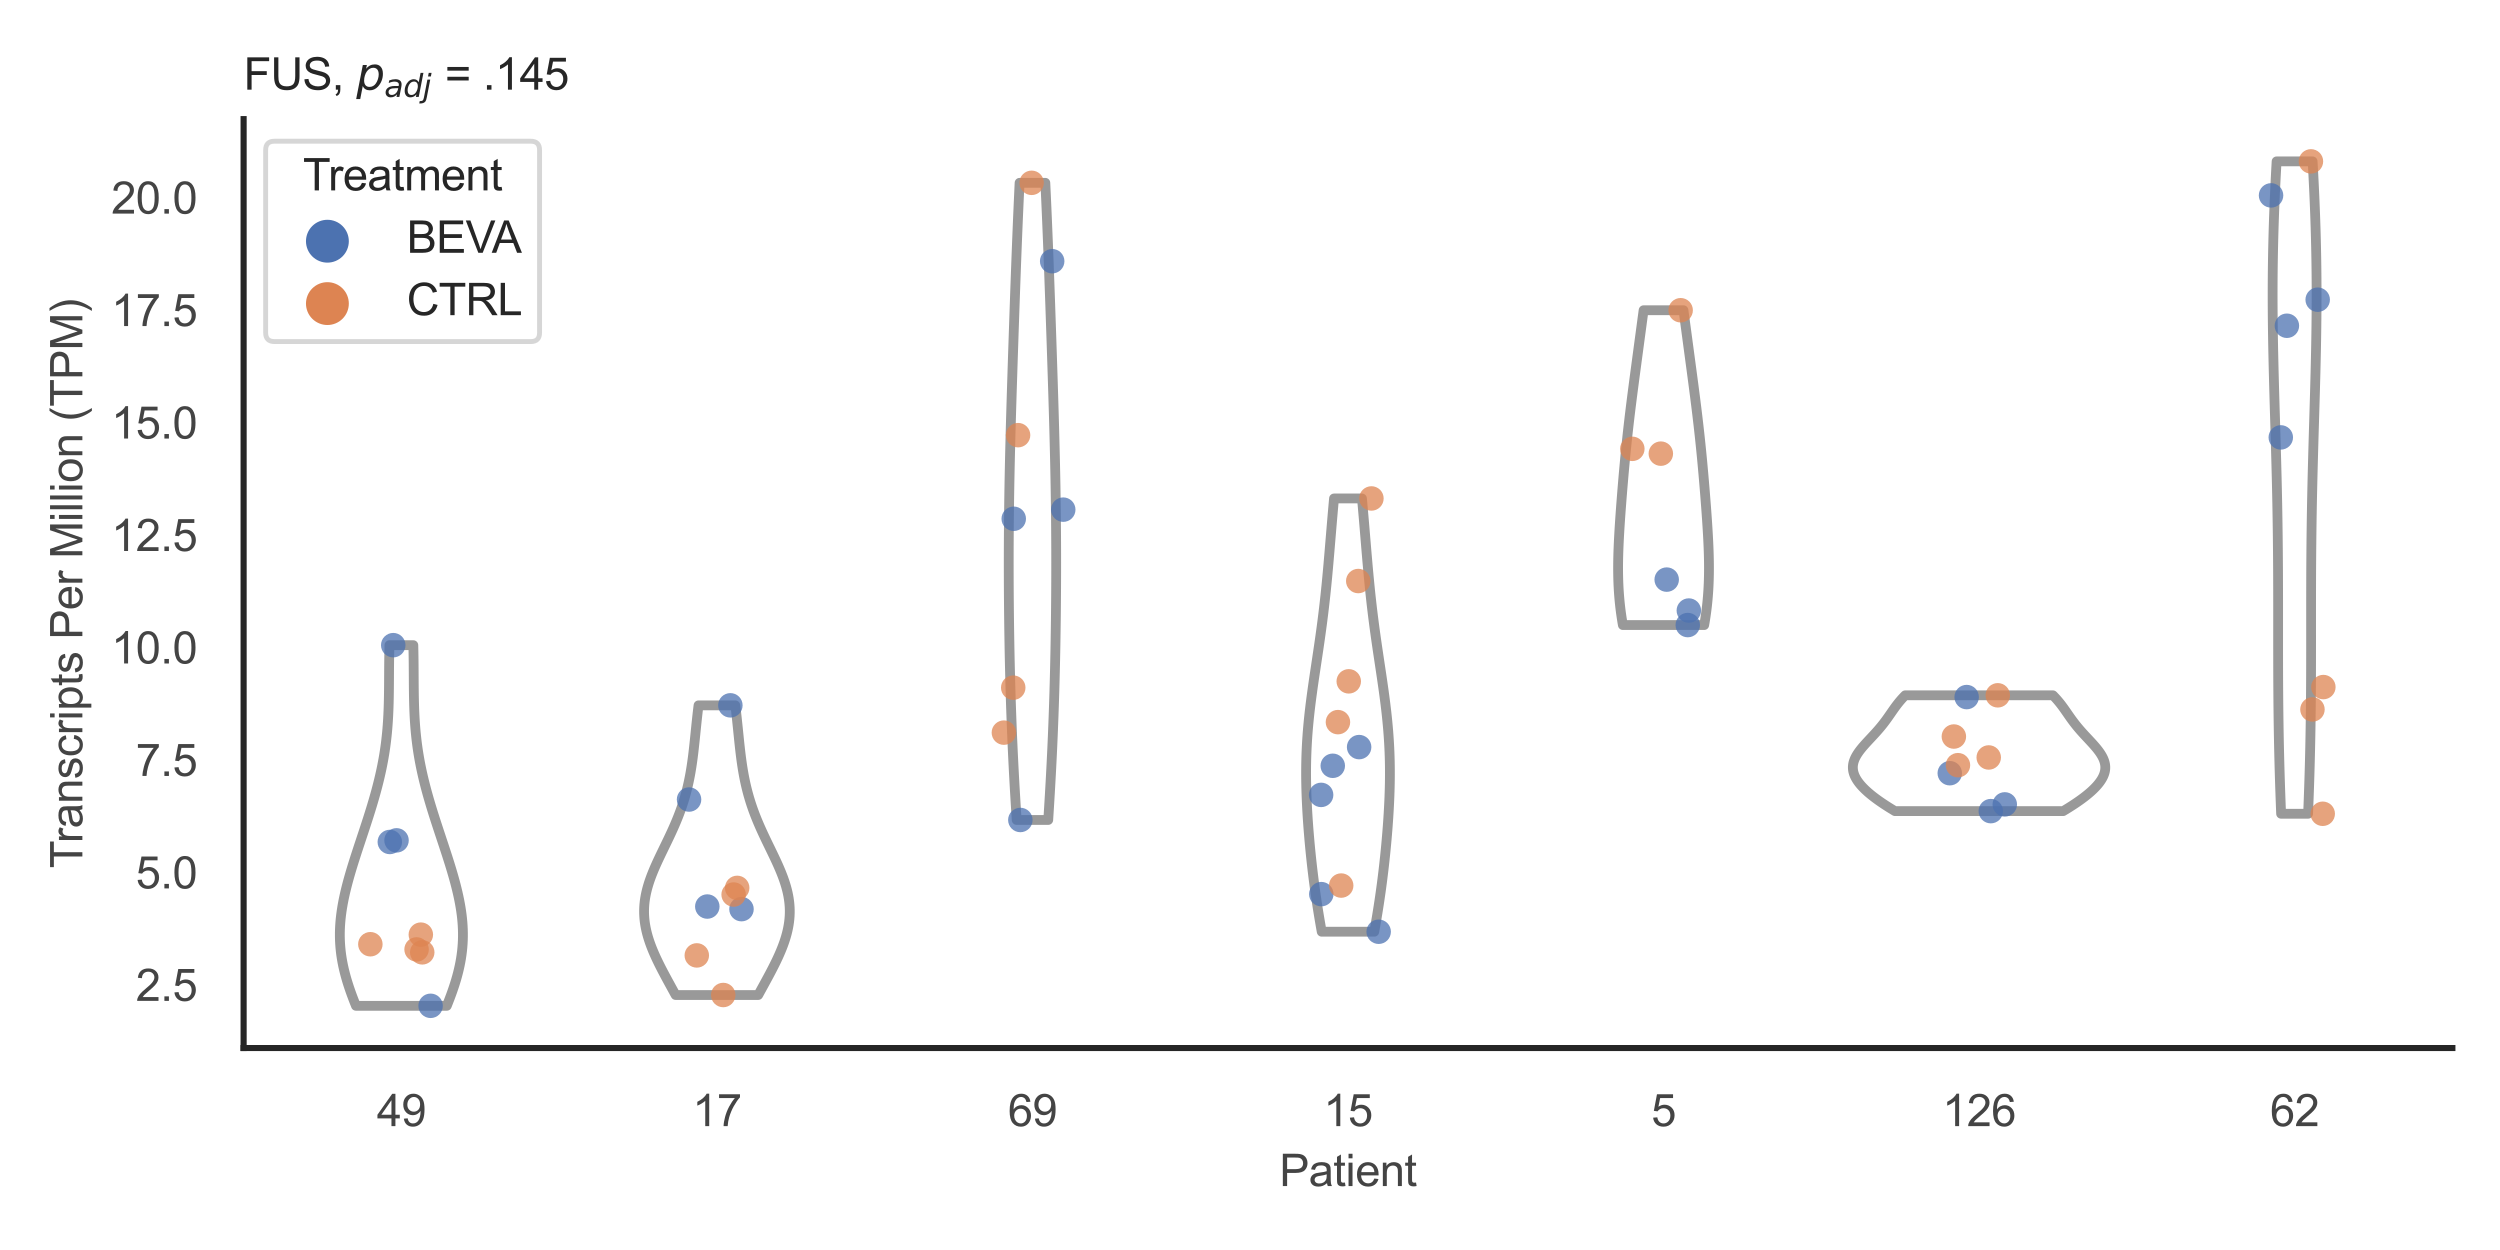 <?xml version="1.0" encoding="utf-8" standalone="no"?>
<!DOCTYPE svg PUBLIC "-//W3C//DTD SVG 1.1//EN"
  "http://www.w3.org/Graphics/SVG/1.1/DTD/svg11.dtd">
<svg xmlns:xlink="http://www.w3.org/1999/xlink" width="510.236pt" height="255.118pt" viewBox="0 0 510.236 255.118" xmlns="http://www.w3.org/2000/svg" version="1.1">
 <defs>
  <style type="text/css">*{stroke-linejoin: round; stroke-linecap: butt}</style>
 </defs>
 <g id="figure_1">
  <g id="patch_1">
   <path d="M 0 255.118 
L 510.236 255.118 
L 510.236 0 
L 0 0 
z
" style="fill: #ffffff"/>
  </g>
  <g id="axes_1">
   <g id="patch_2">
    <path d="M 49.72 213.898 
L 500.516 213.898 
L 500.516 24.32 
L 49.72 24.32 
z
" style="fill: #ffffff"/>
   </g>
   <g id="matplotlib.axis_1">
    <g id="xtick_1">
     <g id="text_1">
      <!-- 49 -->
      <g style="fill: #444444" transform="translate(76.915 229.84)scale(0.09 -0.09)">
       <defs>
        <path id="ArialMT-34" d="M 2069 0 
L 2069 1097 
L 81 1097 
L 81 1613 
L 2172 4581 
L 2631 4581 
L 2631 1613 
L 3250 1613 
L 3250 1097 
L 2631 1097 
L 2631 0 
L 2069 0 
z
M 2069 1613 
L 2069 3678 
L 634 1613 
L 2069 1613 
z
" transform="scale(0.016)"/>
        <path id="ArialMT-39" d="M 350 1059 
L 891 1109 
Q 959 728 1153 556 
Q 1347 384 1650 384 
Q 1909 384 2104 503 
Q 2300 622 2425 820 
Q 2550 1019 2634 1356 
Q 2719 1694 2719 2044 
Q 2719 2081 2716 2156 
Q 2547 1888 2255 1720 
Q 1963 1553 1622 1553 
Q 1053 1553 659 1965 
Q 266 2378 266 3053 
Q 266 3750 677 4175 
Q 1088 4600 1706 4600 
Q 2153 4600 2523 4359 
Q 2894 4119 3086 3673 
Q 3278 3228 3278 2384 
Q 3278 1506 3087 986 
Q 2897 466 2520 194 
Q 2144 -78 1638 -78 
Q 1100 -78 759 220 
Q 419 519 350 1059 
z
M 2653 3081 
Q 2653 3566 2395 3850 
Q 2138 4134 1775 4134 
Q 1400 4134 1122 3828 
Q 844 3522 844 3034 
Q 844 2597 1108 2323 
Q 1372 2050 1759 2050 
Q 2150 2050 2401 2323 
Q 2653 2597 2653 3081 
z
" transform="scale(0.016)"/>
       </defs>
       <use xlink:href="#ArialMT-34"/>
       <use xlink:href="#ArialMT-39" x="55.615"/>
      </g>
     </g>
    </g>
    <g id="xtick_2">
     <g id="text_2">
      <!-- 17 -->
      <g style="fill: #444444" transform="translate(141.314 229.84)scale(0.09 -0.09)">
       <defs>
        <path id="ArialMT-31" d="M 2384 0 
L 1822 0 
L 1822 3584 
Q 1619 3391 1289 3197 
Q 959 3003 697 2906 
L 697 3450 
Q 1169 3672 1522 3987 
Q 1875 4303 2022 4600 
L 2384 4600 
L 2384 0 
z
" transform="scale(0.016)"/>
        <path id="ArialMT-37" d="M 303 3981 
L 303 4522 
L 3269 4522 
L 3269 4084 
Q 2831 3619 2401 2847 
Q 1972 2075 1738 1259 
Q 1569 684 1522 0 
L 944 0 
Q 953 541 1156 1306 
Q 1359 2072 1739 2783 
Q 2119 3494 2547 3981 
L 303 3981 
z
" transform="scale(0.016)"/>
       </defs>
       <use xlink:href="#ArialMT-31"/>
       <use xlink:href="#ArialMT-37" x="55.615"/>
      </g>
     </g>
    </g>
    <g id="xtick_3">
     <g id="text_3">
      <!-- 69 -->
      <g style="fill: #444444" transform="translate(205.714 229.84)scale(0.09 -0.09)">
       <defs>
        <path id="ArialMT-36" d="M 3184 3459 
L 2625 3416 
Q 2550 3747 2413 3897 
Q 2184 4138 1850 4138 
Q 1581 4138 1378 3988 
Q 1113 3794 959 3422 
Q 806 3050 800 2363 
Q 1003 2672 1297 2822 
Q 1591 2972 1913 2972 
Q 2475 2972 2870 2558 
Q 3266 2144 3266 1488 
Q 3266 1056 3080 686 
Q 2894 316 2569 119 
Q 2244 -78 1831 -78 
Q 1128 -78 684 439 
Q 241 956 241 2144 
Q 241 3472 731 4075 
Q 1159 4600 1884 4600 
Q 2425 4600 2770 4297 
Q 3116 3994 3184 3459 
z
M 888 1484 
Q 888 1194 1011 928 
Q 1134 663 1356 523 
Q 1578 384 1822 384 
Q 2178 384 2434 671 
Q 2691 959 2691 1453 
Q 2691 1928 2437 2201 
Q 2184 2475 1800 2475 
Q 1419 2475 1153 2201 
Q 888 1928 888 1484 
z
" transform="scale(0.016)"/>
       </defs>
       <use xlink:href="#ArialMT-36"/>
       <use xlink:href="#ArialMT-39" x="55.615"/>
      </g>
     </g>
    </g>
    <g id="xtick_4">
     <g id="text_4">
      <!-- 15 -->
      <g style="fill: #444444" transform="translate(270.113 229.84)scale(0.09 -0.09)">
       <defs>
        <path id="ArialMT-35" d="M 266 1200 
L 856 1250 
Q 922 819 1161 601 
Q 1400 384 1738 384 
Q 2144 384 2425 690 
Q 2706 997 2706 1503 
Q 2706 1984 2436 2262 
Q 2166 2541 1728 2541 
Q 1456 2541 1237 2417 
Q 1019 2294 894 2097 
L 366 2166 
L 809 4519 
L 3088 4519 
L 3088 3981 
L 1259 3981 
L 1013 2750 
Q 1425 3038 1878 3038 
Q 2478 3038 2890 2622 
Q 3303 2206 3303 1553 
Q 3303 931 2941 478 
Q 2500 -78 1738 -78 
Q 1113 -78 717 272 
Q 322 622 266 1200 
z
" transform="scale(0.016)"/>
       </defs>
       <use xlink:href="#ArialMT-31"/>
       <use xlink:href="#ArialMT-35" x="55.615"/>
      </g>
     </g>
    </g>
    <g id="xtick_5">
     <g id="text_5">
      <!-- 5 -->
      <g style="fill: #444444" transform="translate(337.015 229.84)scale(0.09 -0.09)">
       <use xlink:href="#ArialMT-35"/>
      </g>
     </g>
    </g>
    <g id="xtick_6">
     <g id="text_6">
      <!-- 126 -->
      <g style="fill: #444444" transform="translate(396.41 229.84)scale(0.09 -0.09)">
       <defs>
        <path id="ArialMT-32" d="M 3222 541 
L 3222 0 
L 194 0 
Q 188 203 259 391 
Q 375 700 629 1000 
Q 884 1300 1366 1694 
Q 2113 2306 2375 2664 
Q 2638 3022 2638 3341 
Q 2638 3675 2398 3904 
Q 2159 4134 1775 4134 
Q 1369 4134 1125 3890 
Q 881 3647 878 3216 
L 300 3275 
Q 359 3922 746 4261 
Q 1134 4600 1788 4600 
Q 2447 4600 2831 4234 
Q 3216 3869 3216 3328 
Q 3216 3053 3103 2787 
Q 2991 2522 2730 2228 
Q 2469 1934 1863 1422 
Q 1356 997 1212 845 
Q 1069 694 975 541 
L 3222 541 
z
" transform="scale(0.016)"/>
       </defs>
       <use xlink:href="#ArialMT-31"/>
       <use xlink:href="#ArialMT-32" x="55.615"/>
       <use xlink:href="#ArialMT-36" x="111.23"/>
      </g>
     </g>
    </g>
    <g id="xtick_7">
     <g id="text_7">
      <!-- 62 -->
      <g style="fill: #444444" transform="translate(463.312 229.84)scale(0.09 -0.09)">
       <use xlink:href="#ArialMT-36"/>
       <use xlink:href="#ArialMT-32" x="55.615"/>
      </g>
     </g>
    </g>
    <g id="text_8">
     <!-- Patient -->
     <g style="fill: #444444" transform="translate(261.109 242.071)scale(0.09 -0.09)">
      <defs>
       <path id="ArialMT-50" d="M 494 0 
L 494 4581 
L 2222 4581 
Q 2678 4581 2919 4538 
Q 3256 4481 3484 4323 
Q 3713 4166 3852 3881 
Q 3991 3597 3991 3256 
Q 3991 2672 3619 2267 
Q 3247 1863 2275 1863 
L 1100 1863 
L 1100 0 
L 494 0 
z
M 1100 2403 
L 2284 2403 
Q 2872 2403 3119 2622 
Q 3366 2841 3366 3238 
Q 3366 3525 3220 3729 
Q 3075 3934 2838 4000 
Q 2684 4041 2272 4041 
L 1100 4041 
L 1100 2403 
z
" transform="scale(0.016)"/>
       <path id="ArialMT-61" d="M 2588 409 
Q 2275 144 1986 34 
Q 1697 -75 1366 -75 
Q 819 -75 525 192 
Q 231 459 231 875 
Q 231 1119 342 1320 
Q 453 1522 633 1644 
Q 813 1766 1038 1828 
Q 1203 1872 1538 1913 
Q 2219 1994 2541 2106 
Q 2544 2222 2544 2253 
Q 2544 2597 2384 2738 
Q 2169 2928 1744 2928 
Q 1347 2928 1158 2789 
Q 969 2650 878 2297 
L 328 2372 
Q 403 2725 575 2942 
Q 747 3159 1072 3276 
Q 1397 3394 1825 3394 
Q 2250 3394 2515 3294 
Q 2781 3194 2906 3042 
Q 3031 2891 3081 2659 
Q 3109 2516 3109 2141 
L 3109 1391 
Q 3109 606 3145 398 
Q 3181 191 3288 0 
L 2700 0 
Q 2613 175 2588 409 
z
M 2541 1666 
Q 2234 1541 1622 1453 
Q 1275 1403 1131 1340 
Q 988 1278 909 1158 
Q 831 1038 831 891 
Q 831 666 1001 516 
Q 1172 366 1500 366 
Q 1825 366 2078 508 
Q 2331 650 2450 897 
Q 2541 1088 2541 1459 
L 2541 1666 
z
" transform="scale(0.016)"/>
       <path id="ArialMT-74" d="M 1650 503 
L 1731 6 
Q 1494 -44 1306 -44 
Q 1000 -44 831 53 
Q 663 150 594 308 
Q 525 466 525 972 
L 525 2881 
L 113 2881 
L 113 3319 
L 525 3319 
L 525 4141 
L 1084 4478 
L 1084 3319 
L 1650 3319 
L 1650 2881 
L 1084 2881 
L 1084 941 
Q 1084 700 1114 631 
Q 1144 563 1211 522 
Q 1278 481 1403 481 
Q 1497 481 1650 503 
z
" transform="scale(0.016)"/>
       <path id="ArialMT-69" d="M 425 3934 
L 425 4581 
L 988 4581 
L 988 3934 
L 425 3934 
z
M 425 0 
L 425 3319 
L 988 3319 
L 988 0 
L 425 0 
z
" transform="scale(0.016)"/>
       <path id="ArialMT-65" d="M 2694 1069 
L 3275 997 
Q 3138 488 2766 206 
Q 2394 -75 1816 -75 
Q 1088 -75 661 373 
Q 234 822 234 1631 
Q 234 2469 665 2931 
Q 1097 3394 1784 3394 
Q 2450 3394 2872 2941 
Q 3294 2488 3294 1666 
Q 3294 1616 3291 1516 
L 816 1516 
Q 847 969 1125 678 
Q 1403 388 1819 388 
Q 2128 388 2347 550 
Q 2566 713 2694 1069 
z
M 847 1978 
L 2700 1978 
Q 2663 2397 2488 2606 
Q 2219 2931 1791 2931 
Q 1403 2931 1139 2672 
Q 875 2413 847 1978 
z
" transform="scale(0.016)"/>
       <path id="ArialMT-6e" d="M 422 0 
L 422 3319 
L 928 3319 
L 928 2847 
Q 1294 3394 1984 3394 
Q 2284 3394 2536 3286 
Q 2788 3178 2913 3003 
Q 3038 2828 3088 2588 
Q 3119 2431 3119 2041 
L 3119 0 
L 2556 0 
L 2556 2019 
Q 2556 2363 2490 2533 
Q 2425 2703 2258 2804 
Q 2091 2906 1866 2906 
Q 1506 2906 1245 2678 
Q 984 2450 984 1813 
L 984 0 
L 422 0 
z
" transform="scale(0.016)"/>
      </defs>
      <use xlink:href="#ArialMT-50"/>
      <use xlink:href="#ArialMT-61" x="66.699"/>
      <use xlink:href="#ArialMT-74" x="122.314"/>
      <use xlink:href="#ArialMT-69" x="150.098"/>
      <use xlink:href="#ArialMT-65" x="172.314"/>
      <use xlink:href="#ArialMT-6e" x="227.93"/>
      <use xlink:href="#ArialMT-74" x="283.545"/>
     </g>
    </g>
   </g>
   <g id="matplotlib.axis_2">
    <g id="ytick_1">
     <g id="text_9">
      <!-- 2.5 -->
      <g style="fill: #444444" transform="translate(27.71 204.275)scale(0.09 -0.09)">
       <defs>
        <path id="ArialMT-2e" d="M 581 0 
L 581 641 
L 1222 641 
L 1222 0 
L 581 0 
z
" transform="scale(0.016)"/>
       </defs>
       <use xlink:href="#ArialMT-32"/>
       <use xlink:href="#ArialMT-2e" x="55.615"/>
       <use xlink:href="#ArialMT-35" x="83.398"/>
      </g>
     </g>
    </g>
    <g id="ytick_2">
     <g id="text_10">
      <!-- 5.0 -->
      <g style="fill: #444444" transform="translate(27.71 181.321)scale(0.09 -0.09)">
       <defs>
        <path id="ArialMT-30" d="M 266 2259 
Q 266 3072 433 3567 
Q 600 4063 929 4331 
Q 1259 4600 1759 4600 
Q 2128 4600 2406 4451 
Q 2684 4303 2865 4023 
Q 3047 3744 3150 3342 
Q 3253 2941 3253 2259 
Q 3253 1453 3087 958 
Q 2922 463 2592 192 
Q 2263 -78 1759 -78 
Q 1097 -78 719 397 
Q 266 969 266 2259 
z
M 844 2259 
Q 844 1131 1108 757 
Q 1372 384 1759 384 
Q 2147 384 2411 759 
Q 2675 1134 2675 2259 
Q 2675 3391 2411 3762 
Q 2147 4134 1753 4134 
Q 1366 4134 1134 3806 
Q 844 3388 844 2259 
z
" transform="scale(0.016)"/>
       </defs>
       <use xlink:href="#ArialMT-35"/>
       <use xlink:href="#ArialMT-2e" x="55.615"/>
       <use xlink:href="#ArialMT-30" x="83.398"/>
      </g>
     </g>
    </g>
    <g id="ytick_3">
     <g id="text_11">
      <!-- 7.5 -->
      <g style="fill: #444444" transform="translate(27.71 158.368)scale(0.09 -0.09)">
       <use xlink:href="#ArialMT-37"/>
       <use xlink:href="#ArialMT-2e" x="55.615"/>
       <use xlink:href="#ArialMT-35" x="83.398"/>
      </g>
     </g>
    </g>
    <g id="ytick_4">
     <g id="text_12">
      <!-- 10.0 -->
      <g style="fill: #444444" transform="translate(22.705 135.414)scale(0.09 -0.09)">
       <use xlink:href="#ArialMT-31"/>
       <use xlink:href="#ArialMT-30" x="55.615"/>
       <use xlink:href="#ArialMT-2e" x="111.23"/>
       <use xlink:href="#ArialMT-30" x="139.014"/>
      </g>
     </g>
    </g>
    <g id="ytick_5">
     <g id="text_13">
      <!-- 12.5 -->
      <g style="fill: #444444" transform="translate(22.705 112.461)scale(0.09 -0.09)">
       <use xlink:href="#ArialMT-31"/>
       <use xlink:href="#ArialMT-32" x="55.615"/>
       <use xlink:href="#ArialMT-2e" x="111.23"/>
       <use xlink:href="#ArialMT-35" x="139.014"/>
      </g>
     </g>
    </g>
    <g id="ytick_6">
     <g id="text_14">
      <!-- 15.0 -->
      <g style="fill: #444444" transform="translate(22.705 89.507)scale(0.09 -0.09)">
       <use xlink:href="#ArialMT-31"/>
       <use xlink:href="#ArialMT-35" x="55.615"/>
       <use xlink:href="#ArialMT-2e" x="111.23"/>
       <use xlink:href="#ArialMT-30" x="139.014"/>
      </g>
     </g>
    </g>
    <g id="ytick_7">
     <g id="text_15">
      <!-- 17.5 -->
      <g style="fill: #444444" transform="translate(22.705 66.553)scale(0.09 -0.09)">
       <use xlink:href="#ArialMT-31"/>
       <use xlink:href="#ArialMT-37" x="55.615"/>
       <use xlink:href="#ArialMT-2e" x="111.23"/>
       <use xlink:href="#ArialMT-35" x="139.014"/>
      </g>
     </g>
    </g>
    <g id="ytick_8">
     <g id="text_16">
      <!-- 20.0 -->
      <g style="fill: #444444" transform="translate(22.705 43.6)scale(0.09 -0.09)">
       <use xlink:href="#ArialMT-32"/>
       <use xlink:href="#ArialMT-30" x="55.615"/>
       <use xlink:href="#ArialMT-2e" x="111.23"/>
       <use xlink:href="#ArialMT-30" x="139.014"/>
      </g>
     </g>
    </g>
    <g id="text_17">
     <!-- Transcripts Per Million (TPM) -->
     <g style="fill: #444444" transform="translate(16.811 177.194)rotate(-90)scale(0.09 -0.09)">
      <defs>
       <path id="ArialMT-54" d="M 1659 0 
L 1659 4041 
L 150 4041 
L 150 4581 
L 3781 4581 
L 3781 4041 
L 2266 4041 
L 2266 0 
L 1659 0 
z
" transform="scale(0.016)"/>
       <path id="ArialMT-72" d="M 416 0 
L 416 3319 
L 922 3319 
L 922 2816 
Q 1116 3169 1280 3281 
Q 1444 3394 1641 3394 
Q 1925 3394 2219 3213 
L 2025 2691 
Q 1819 2813 1613 2813 
Q 1428 2813 1281 2702 
Q 1134 2591 1072 2394 
Q 978 2094 978 1738 
L 978 0 
L 416 0 
z
" transform="scale(0.016)"/>
       <path id="ArialMT-73" d="M 197 991 
L 753 1078 
Q 800 744 1014 566 
Q 1228 388 1613 388 
Q 2000 388 2187 545 
Q 2375 703 2375 916 
Q 2375 1106 2209 1216 
Q 2094 1291 1634 1406 
Q 1016 1563 777 1677 
Q 538 1791 414 1992 
Q 291 2194 291 2438 
Q 291 2659 392 2848 
Q 494 3038 669 3163 
Q 800 3259 1026 3326 
Q 1253 3394 1513 3394 
Q 1903 3394 2198 3281 
Q 2494 3169 2634 2976 
Q 2775 2784 2828 2463 
L 2278 2388 
Q 2241 2644 2061 2787 
Q 1881 2931 1553 2931 
Q 1166 2931 1000 2803 
Q 834 2675 834 2503 
Q 834 2394 903 2306 
Q 972 2216 1119 2156 
Q 1203 2125 1616 2013 
Q 2213 1853 2448 1751 
Q 2684 1650 2818 1456 
Q 2953 1263 2953 975 
Q 2953 694 2789 445 
Q 2625 197 2315 61 
Q 2006 -75 1616 -75 
Q 969 -75 630 194 
Q 291 463 197 991 
z
" transform="scale(0.016)"/>
       <path id="ArialMT-63" d="M 2588 1216 
L 3141 1144 
Q 3050 572 2676 248 
Q 2303 -75 1759 -75 
Q 1078 -75 664 370 
Q 250 816 250 1647 
Q 250 2184 428 2587 
Q 606 2991 970 3192 
Q 1334 3394 1763 3394 
Q 2303 3394 2647 3120 
Q 2991 2847 3088 2344 
L 2541 2259 
Q 2463 2594 2264 2762 
Q 2066 2931 1784 2931 
Q 1359 2931 1093 2626 
Q 828 2322 828 1663 
Q 828 994 1084 691 
Q 1341 388 1753 388 
Q 2084 388 2306 591 
Q 2528 794 2588 1216 
z
" transform="scale(0.016)"/>
       <path id="ArialMT-70" d="M 422 -1272 
L 422 3319 
L 934 3319 
L 934 2888 
Q 1116 3141 1344 3267 
Q 1572 3394 1897 3394 
Q 2322 3394 2647 3175 
Q 2972 2956 3137 2557 
Q 3303 2159 3303 1684 
Q 3303 1175 3120 767 
Q 2938 359 2589 142 
Q 2241 -75 1856 -75 
Q 1575 -75 1351 44 
Q 1128 163 984 344 
L 984 -1272 
L 422 -1272 
z
M 931 1641 
Q 931 1000 1190 694 
Q 1450 388 1819 388 
Q 2194 388 2461 705 
Q 2728 1022 2728 1688 
Q 2728 2322 2467 2637 
Q 2206 2953 1844 2953 
Q 1484 2953 1207 2617 
Q 931 2281 931 1641 
z
" transform="scale(0.016)"/>
       <path id="ArialMT-20" transform="scale(0.016)"/>
       <path id="ArialMT-4d" d="M 475 0 
L 475 4581 
L 1388 4581 
L 2472 1338 
Q 2622 884 2691 659 
Q 2769 909 2934 1394 
L 4031 4581 
L 4847 4581 
L 4847 0 
L 4263 0 
L 4263 3834 
L 2931 0 
L 2384 0 
L 1059 3900 
L 1059 0 
L 475 0 
z
" transform="scale(0.016)"/>
       <path id="ArialMT-6c" d="M 409 0 
L 409 4581 
L 972 4581 
L 972 0 
L 409 0 
z
" transform="scale(0.016)"/>
       <path id="ArialMT-6f" d="M 213 1659 
Q 213 2581 725 3025 
Q 1153 3394 1769 3394 
Q 2453 3394 2887 2945 
Q 3322 2497 3322 1706 
Q 3322 1066 3130 698 
Q 2938 331 2570 128 
Q 2203 -75 1769 -75 
Q 1072 -75 642 372 
Q 213 819 213 1659 
z
M 791 1659 
Q 791 1022 1069 705 
Q 1347 388 1769 388 
Q 2188 388 2466 706 
Q 2744 1025 2744 1678 
Q 2744 2294 2464 2611 
Q 2184 2928 1769 2928 
Q 1347 2928 1069 2612 
Q 791 2297 791 1659 
z
" transform="scale(0.016)"/>
       <path id="ArialMT-28" d="M 1497 -1347 
Q 1031 -759 709 28 
Q 388 816 388 1659 
Q 388 2403 628 3084 
Q 909 3875 1497 4659 
L 1900 4659 
Q 1522 4009 1400 3731 
Q 1209 3300 1100 2831 
Q 966 2247 966 1656 
Q 966 153 1900 -1347 
L 1497 -1347 
z
" transform="scale(0.016)"/>
       <path id="ArialMT-29" d="M 791 -1347 
L 388 -1347 
Q 1322 153 1322 1656 
Q 1322 2244 1188 2822 
Q 1081 3291 891 3722 
Q 769 4003 388 4659 
L 791 4659 
Q 1378 3875 1659 3084 
Q 1900 2403 1900 1659 
Q 1900 816 1576 28 
Q 1253 -759 791 -1347 
z
" transform="scale(0.016)"/>
      </defs>
      <use xlink:href="#ArialMT-54"/>
      <use xlink:href="#ArialMT-72" x="57.334"/>
      <use xlink:href="#ArialMT-61" x="90.635"/>
      <use xlink:href="#ArialMT-6e" x="146.25"/>
      <use xlink:href="#ArialMT-73" x="201.865"/>
      <use xlink:href="#ArialMT-63" x="251.865"/>
      <use xlink:href="#ArialMT-72" x="301.865"/>
      <use xlink:href="#ArialMT-69" x="335.166"/>
      <use xlink:href="#ArialMT-70" x="357.383"/>
      <use xlink:href="#ArialMT-74" x="412.998"/>
      <use xlink:href="#ArialMT-73" x="440.781"/>
      <use xlink:href="#ArialMT-20" x="490.781"/>
      <use xlink:href="#ArialMT-50" x="518.564"/>
      <use xlink:href="#ArialMT-65" x="585.264"/>
      <use xlink:href="#ArialMT-72" x="640.879"/>
      <use xlink:href="#ArialMT-20" x="674.18"/>
      <use xlink:href="#ArialMT-4d" x="701.963"/>
      <use xlink:href="#ArialMT-69" x="785.264"/>
      <use xlink:href="#ArialMT-6c" x="807.48"/>
      <use xlink:href="#ArialMT-6c" x="829.697"/>
      <use xlink:href="#ArialMT-69" x="851.914"/>
      <use xlink:href="#ArialMT-6f" x="874.131"/>
      <use xlink:href="#ArialMT-6e" x="929.746"/>
      <use xlink:href="#ArialMT-20" x="985.361"/>
      <use xlink:href="#ArialMT-28" x="1013.145"/>
      <use xlink:href="#ArialMT-54" x="1046.445"/>
      <use xlink:href="#ArialMT-50" x="1107.529"/>
      <use xlink:href="#ArialMT-4d" x="1174.229"/>
      <use xlink:href="#ArialMT-29" x="1257.529"/>
     </g>
    </g>
   </g>
   <g id="PolyCollection_1">
    <defs>
     <path id="m51bdf6c074" d="M 91.189 -49.837 
L 72.65 -49.837 
L 72.354 -50.581 
L 72.066 -51.324 
L 71.788 -52.068 
L 71.52 -52.811 
L 71.264 -53.555 
L 71.021 -54.298 
L 70.791 -55.042 
L 70.577 -55.785 
L 70.378 -56.529 
L 70.195 -57.272 
L 70.029 -58.016 
L 69.881 -58.759 
L 69.75 -59.503 
L 69.638 -60.246 
L 69.545 -60.99 
L 69.471 -61.733 
L 69.415 -62.477 
L 69.378 -63.22 
L 69.359 -63.964 
L 69.359 -64.707 
L 69.377 -65.451 
L 69.413 -66.194 
L 69.466 -66.938 
L 69.535 -67.681 
L 69.621 -68.425 
L 69.721 -69.168 
L 69.837 -69.912 
L 69.966 -70.655 
L 70.108 -71.399 
L 70.263 -72.142 
L 70.429 -72.886 
L 70.606 -73.629 
L 70.793 -74.373 
L 70.989 -75.116 
L 71.193 -75.86 
L 71.404 -76.603 
L 71.622 -77.347 
L 71.846 -78.09 
L 72.075 -78.834 
L 72.309 -79.577 
L 72.547 -80.32 
L 72.787 -81.064 
L 73.03 -81.807 
L 73.275 -82.551 
L 73.521 -83.294 
L 73.767 -84.038 
L 74.014 -84.781 
L 74.26 -85.525 
L 74.504 -86.268 
L 74.747 -87.012 
L 74.988 -87.755 
L 75.226 -88.499 
L 75.461 -89.242 
L 75.692 -89.986 
L 75.919 -90.729 
L 76.141 -91.473 
L 76.358 -92.216 
L 76.569 -92.96 
L 76.774 -93.703 
L 76.972 -94.447 
L 77.164 -95.19 
L 77.348 -95.934 
L 77.525 -96.677 
L 77.694 -97.421 
L 77.855 -98.164 
L 78.007 -98.908 
L 78.151 -99.651 
L 78.286 -100.395 
L 78.413 -101.138 
L 78.53 -101.882 
L 78.639 -102.625 
L 78.739 -103.369 
L 78.83 -104.112 
L 78.913 -104.856 
L 78.988 -105.599 
L 79.055 -106.343 
L 79.114 -107.086 
L 79.166 -107.83 
L 79.211 -108.573 
L 79.25 -109.317 
L 79.282 -110.06 
L 79.31 -110.804 
L 79.332 -111.547 
L 79.35 -112.291 
L 79.364 -113.034 
L 79.375 -113.778 
L 79.384 -114.521 
L 79.39 -115.265 
L 79.396 -116.008 
L 79.4 -116.752 
L 79.404 -117.495 
L 79.408 -118.239 
L 79.413 -118.982 
L 79.42 -119.726 
L 79.428 -120.469 
L 79.438 -121.213 
L 79.45 -121.956 
L 79.465 -122.7 
L 79.483 -123.443 
L 84.356 -123.443 
L 84.356 -123.443 
L 84.374 -122.7 
L 84.389 -121.956 
L 84.402 -121.213 
L 84.412 -120.469 
L 84.42 -119.726 
L 84.426 -118.982 
L 84.431 -118.239 
L 84.436 -117.495 
L 84.44 -116.752 
L 84.444 -116.008 
L 84.449 -115.265 
L 84.456 -114.521 
L 84.464 -113.778 
L 84.475 -113.034 
L 84.49 -112.291 
L 84.508 -111.547 
L 84.53 -110.804 
L 84.557 -110.06 
L 84.59 -109.317 
L 84.628 -108.573 
L 84.673 -107.83 
L 84.725 -107.086 
L 84.784 -106.343 
L 84.851 -105.599 
L 84.926 -104.856 
L 85.009 -104.112 
L 85.1 -103.369 
L 85.201 -102.625 
L 85.309 -101.882 
L 85.427 -101.138 
L 85.553 -100.395 
L 85.688 -99.651 
L 85.832 -98.908 
L 85.985 -98.164 
L 86.145 -97.421 
L 86.314 -96.677 
L 86.491 -95.934 
L 86.676 -95.19 
L 86.867 -94.447 
L 87.066 -93.703 
L 87.271 -92.96 
L 87.482 -92.216 
L 87.699 -91.473 
L 87.921 -90.729 
L 88.147 -89.986 
L 88.378 -89.242 
L 88.613 -88.499 
L 88.851 -87.755 
L 89.092 -87.012 
L 89.335 -86.268 
L 89.58 -85.525 
L 89.826 -84.781 
L 90.072 -84.038 
L 90.319 -83.294 
L 90.565 -82.551 
L 90.809 -81.807 
L 91.052 -81.064 
L 91.293 -80.32 
L 91.53 -79.577 
L 91.764 -78.834 
L 91.993 -78.09 
L 92.217 -77.347 
L 92.435 -76.603 
L 92.647 -75.86 
L 92.851 -75.116 
L 93.047 -74.373 
L 93.233 -73.629 
L 93.41 -72.886 
L 93.576 -72.142 
L 93.731 -71.399 
L 93.873 -70.655 
L 94.003 -69.912 
L 94.118 -69.168 
L 94.219 -68.425 
L 94.304 -67.681 
L 94.374 -66.938 
L 94.427 -66.194 
L 94.462 -65.451 
L 94.48 -64.707 
L 94.48 -63.964 
L 94.462 -63.22 
L 94.425 -62.477 
L 94.369 -61.733 
L 94.294 -60.99 
L 94.201 -60.246 
L 94.089 -59.503 
L 93.959 -58.759 
L 93.81 -58.016 
L 93.645 -57.272 
L 93.462 -56.529 
L 93.263 -55.785 
L 93.048 -55.042 
L 92.819 -54.298 
L 92.575 -53.555 
L 92.32 -52.811 
L 92.052 -52.068 
L 91.773 -51.324 
L 91.486 -50.581 
L 91.189 -49.837 
z
" style="stroke: #999999; stroke-width: 2"/>
    </defs>
    <g clip-path="url(#p94236197dd)">
     <use xlink:href="#m51bdf6c074" x="0" y="255.118" style="fill: #ffffff; stroke: #999999; stroke-width: 2"/>
    </g>
   </g>
   <g id="PolyCollection_2">
    <defs>
     <path id="m2b8335e0cc" d="M 154.75 -52.042 
L 137.888 -52.042 
L 137.562 -52.639 
L 137.235 -53.236 
L 136.908 -53.833 
L 136.581 -54.431 
L 136.256 -55.028 
L 135.933 -55.625 
L 135.614 -56.222 
L 135.298 -56.819 
L 134.988 -57.416 
L 134.684 -58.014 
L 134.387 -58.611 
L 134.099 -59.208 
L 133.82 -59.805 
L 133.552 -60.402 
L 133.295 -60.999 
L 133.051 -61.597 
L 132.821 -62.194 
L 132.606 -62.791 
L 132.406 -63.388 
L 132.223 -63.985 
L 132.058 -64.583 
L 131.911 -65.18 
L 131.784 -65.777 
L 131.676 -66.374 
L 131.589 -66.971 
L 131.523 -67.568 
L 131.478 -68.166 
L 131.454 -68.763 
L 131.453 -69.36 
L 131.473 -69.957 
L 131.514 -70.554 
L 131.577 -71.152 
L 131.661 -71.749 
L 131.766 -72.346 
L 131.89 -72.943 
L 132.033 -73.54 
L 132.195 -74.137 
L 132.374 -74.735 
L 132.569 -75.332 
L 132.78 -75.929 
L 133.004 -76.526 
L 133.242 -77.123 
L 133.49 -77.72 
L 133.749 -78.318 
L 134.016 -78.915 
L 134.29 -79.512 
L 134.571 -80.109 
L 134.855 -80.706 
L 135.143 -81.304 
L 135.433 -81.901 
L 135.723 -82.498 
L 136.012 -83.095 
L 136.299 -83.692 
L 136.584 -84.289 
L 136.864 -84.887 
L 137.14 -85.484 
L 137.409 -86.081 
L 137.672 -86.678 
L 137.928 -87.275 
L 138.176 -87.872 
L 138.416 -88.47 
L 138.647 -89.067 
L 138.869 -89.664 
L 139.082 -90.261 
L 139.285 -90.858 
L 139.479 -91.456 
L 139.664 -92.053 
L 139.839 -92.65 
L 140.004 -93.247 
L 140.161 -93.844 
L 140.309 -94.441 
L 140.448 -95.039 
L 140.579 -95.636 
L 140.702 -96.233 
L 140.818 -96.83 
L 140.927 -97.427 
L 141.028 -98.024 
L 141.124 -98.622 
L 141.214 -99.219 
L 141.299 -99.816 
L 141.38 -100.413 
L 141.456 -101.01 
L 141.528 -101.608 
L 141.597 -102.205 
L 141.664 -102.802 
L 141.728 -103.399 
L 141.791 -103.996 
L 141.853 -104.593 
L 141.914 -105.191 
L 141.974 -105.788 
L 142.035 -106.385 
L 142.096 -106.982 
L 142.158 -107.579 
L 142.221 -108.177 
L 142.286 -108.774 
L 142.352 -109.371 
L 142.421 -109.968 
L 142.491 -110.565 
L 142.564 -111.162 
L 150.074 -111.162 
L 150.074 -111.162 
L 150.147 -110.565 
L 150.218 -109.968 
L 150.286 -109.371 
L 150.353 -108.774 
L 150.417 -108.177 
L 150.48 -107.579 
L 150.542 -106.982 
L 150.604 -106.385 
L 150.664 -105.788 
L 150.725 -105.191 
L 150.786 -104.593 
L 150.847 -103.996 
L 150.91 -103.399 
L 150.974 -102.802 
L 151.041 -102.205 
L 151.11 -101.608 
L 151.183 -101.01 
L 151.259 -100.413 
L 151.339 -99.816 
L 151.424 -99.219 
L 151.514 -98.622 
L 151.61 -98.024 
L 151.712 -97.427 
L 151.82 -96.83 
L 151.936 -96.233 
L 152.059 -95.636 
L 152.19 -95.039 
L 152.329 -94.441 
L 152.477 -93.844 
L 152.634 -93.247 
L 152.8 -92.65 
L 152.975 -92.053 
L 153.159 -91.456 
L 153.353 -90.858 
L 153.557 -90.261 
L 153.769 -89.664 
L 153.991 -89.067 
L 154.222 -88.47 
L 154.462 -87.872 
L 154.71 -87.275 
L 154.966 -86.678 
L 155.229 -86.081 
L 155.499 -85.484 
L 155.774 -84.887 
L 156.055 -84.289 
L 156.339 -83.692 
L 156.626 -83.095 
L 156.916 -82.498 
L 157.206 -81.901 
L 157.495 -81.304 
L 157.783 -80.706 
L 158.068 -80.109 
L 158.348 -79.512 
L 158.623 -78.915 
L 158.89 -78.318 
L 159.148 -77.72 
L 159.397 -77.123 
L 159.634 -76.526 
L 159.859 -75.929 
L 160.069 -75.332 
L 160.264 -74.735 
L 160.443 -74.137 
L 160.605 -73.54 
L 160.749 -72.943 
L 160.873 -72.346 
L 160.977 -71.749 
L 161.061 -71.152 
L 161.124 -70.554 
L 161.166 -69.957 
L 161.186 -69.36 
L 161.184 -68.763 
L 161.161 -68.166 
L 161.116 -67.568 
L 161.05 -66.971 
L 160.962 -66.374 
L 160.855 -65.777 
L 160.727 -65.18 
L 160.58 -64.583 
L 160.415 -63.985 
L 160.232 -63.388 
L 160.033 -62.791 
L 159.817 -62.194 
L 159.587 -61.597 
L 159.343 -60.999 
L 159.086 -60.402 
L 158.818 -59.805 
L 158.539 -59.208 
L 158.251 -58.611 
L 157.954 -58.014 
L 157.65 -57.416 
L 157.34 -56.819 
L 157.025 -56.222 
L 156.705 -55.625 
L 156.382 -55.028 
L 156.057 -54.431 
L 155.73 -53.833 
L 155.403 -53.236 
L 155.076 -52.639 
L 154.75 -52.042 
z
" style="stroke: #999999; stroke-width: 2"/>
    </defs>
    <g clip-path="url(#p94236197dd)">
     <use xlink:href="#m2b8335e0cc" x="0" y="255.118" style="fill: #ffffff; stroke: #999999; stroke-width: 2"/>
    </g>
   </g>
   <g id="PolyCollection_3">
    <defs>
     <path id="m944ae5c64c" d="M 213.939 -87.767 
L 207.498 -87.767 
L 207.414 -89.08 
L 207.332 -90.394 
L 207.252 -91.707 
L 207.174 -93.021 
L 207.098 -94.334 
L 207.024 -95.648 
L 206.952 -96.961 
L 206.883 -98.275 
L 206.816 -99.588 
L 206.752 -100.902 
L 206.69 -102.215 
L 206.63 -103.529 
L 206.573 -104.843 
L 206.519 -106.156 
L 206.467 -107.47 
L 206.418 -108.783 
L 206.371 -110.097 
L 206.326 -111.41 
L 206.284 -112.724 
L 206.245 -114.037 
L 206.207 -115.351 
L 206.172 -116.664 
L 206.139 -117.978 
L 206.108 -119.291 
L 206.079 -120.605 
L 206.052 -121.918 
L 206.028 -123.232 
L 206.005 -124.546 
L 205.984 -125.859 
L 205.965 -127.173 
L 205.948 -128.486 
L 205.932 -129.8 
L 205.919 -131.113 
L 205.907 -132.427 
L 205.897 -133.74 
L 205.889 -135.054 
L 205.883 -136.367 
L 205.879 -137.681 
L 205.876 -138.994 
L 205.875 -140.308 
L 205.876 -141.621 
L 205.879 -142.935 
L 205.884 -144.249 
L 205.891 -145.562 
L 205.9 -146.876 
L 205.91 -148.189 
L 205.923 -149.503 
L 205.938 -150.816 
L 205.954 -152.13 
L 205.972 -153.443 
L 205.992 -154.757 
L 206.014 -156.07 
L 206.038 -157.384 
L 206.064 -158.697 
L 206.091 -160.011 
L 206.12 -161.325 
L 206.15 -162.638 
L 206.182 -163.952 
L 206.215 -165.265 
L 206.249 -166.579 
L 206.285 -167.892 
L 206.322 -169.206 
L 206.36 -170.519 
L 206.398 -171.833 
L 206.438 -173.146 
L 206.478 -174.46 
L 206.519 -175.773 
L 206.561 -177.087 
L 206.603 -178.4 
L 206.645 -179.714 
L 206.688 -181.028 
L 206.731 -182.341 
L 206.775 -183.655 
L 206.819 -184.968 
L 206.863 -186.282 
L 206.907 -187.595 
L 206.952 -188.909 
L 206.997 -190.222 
L 207.042 -191.536 
L 207.088 -192.849 
L 207.134 -194.163 
L 207.18 -195.476 
L 207.227 -196.79 
L 207.275 -198.103 
L 207.323 -199.417 
L 207.372 -200.731 
L 207.421 -202.044 
L 207.471 -203.358 
L 207.523 -204.671 
L 207.575 -205.985 
L 207.628 -207.298 
L 207.682 -208.612 
L 207.737 -209.925 
L 207.793 -211.239 
L 207.851 -212.552 
L 207.909 -213.866 
L 207.969 -215.179 
L 208.029 -216.493 
L 208.091 -217.807 
L 213.346 -217.807 
L 213.346 -217.807 
L 213.408 -216.493 
L 213.469 -215.179 
L 213.528 -213.866 
L 213.587 -212.552 
L 213.644 -211.239 
L 213.7 -209.925 
L 213.755 -208.612 
L 213.81 -207.298 
L 213.863 -205.985 
L 213.915 -204.671 
L 213.966 -203.358 
L 214.016 -202.044 
L 214.066 -200.731 
L 214.115 -199.417 
L 214.163 -198.103 
L 214.21 -196.79 
L 214.257 -195.476 
L 214.304 -194.163 
L 214.35 -192.849 
L 214.395 -191.536 
L 214.44 -190.222 
L 214.485 -188.909 
L 214.53 -187.595 
L 214.575 -186.282 
L 214.619 -184.968 
L 214.663 -183.655 
L 214.706 -182.341 
L 214.749 -181.028 
L 214.792 -179.714 
L 214.835 -178.4 
L 214.877 -177.087 
L 214.918 -175.773 
L 214.959 -174.46 
L 214.999 -173.146 
L 215.039 -171.833 
L 215.078 -170.519 
L 215.115 -169.206 
L 215.152 -167.892 
L 215.188 -166.579 
L 215.222 -165.265 
L 215.255 -163.952 
L 215.287 -162.638 
L 215.318 -161.325 
L 215.346 -160.011 
L 215.374 -158.697 
L 215.399 -157.384 
L 215.423 -156.07 
L 215.445 -154.757 
L 215.465 -153.443 
L 215.483 -152.13 
L 215.5 -150.816 
L 215.514 -149.503 
L 215.527 -148.189 
L 215.537 -146.876 
L 215.546 -145.562 
L 215.553 -144.249 
L 215.558 -142.935 
L 215.561 -141.621 
L 215.562 -140.308 
L 215.561 -138.994 
L 215.559 -137.681 
L 215.554 -136.367 
L 215.548 -135.054 
L 215.54 -133.74 
L 215.53 -132.427 
L 215.518 -131.113 
L 215.505 -129.8 
L 215.49 -128.486 
L 215.472 -127.173 
L 215.453 -125.859 
L 215.432 -124.546 
L 215.41 -123.232 
L 215.385 -121.918 
L 215.358 -120.605 
L 215.329 -119.291 
L 215.298 -117.978 
L 215.265 -116.664 
L 215.23 -115.351 
L 215.193 -114.037 
L 215.153 -112.724 
L 215.111 -111.41 
L 215.066 -110.097 
L 215.02 -108.783 
L 214.97 -107.47 
L 214.918 -106.156 
L 214.864 -104.843 
L 214.807 -103.529 
L 214.748 -102.215 
L 214.686 -100.902 
L 214.621 -99.588 
L 214.554 -98.275 
L 214.485 -96.961 
L 214.413 -95.648 
L 214.339 -94.334 
L 214.263 -93.021 
L 214.185 -91.707 
L 214.105 -90.394 
L 214.023 -89.08 
L 213.939 -87.767 
z
" style="stroke: #999999; stroke-width: 2"/>
    </defs>
    <g clip-path="url(#p94236197dd)">
     <use xlink:href="#m944ae5c64c" x="0" y="255.118" style="fill: #ffffff; stroke: #999999; stroke-width: 2"/>
    </g>
   </g>
   <g id="PolyCollection_4">
    <defs>
     <path id="me5580e1c11" d="M 280.482 -64.957 
L 269.754 -64.957 
L 269.596 -65.85 
L 269.441 -66.743 
L 269.289 -67.636 
L 269.141 -68.53 
L 268.997 -69.423 
L 268.856 -70.316 
L 268.72 -71.209 
L 268.588 -72.102 
L 268.46 -72.996 
L 268.336 -73.889 
L 268.217 -74.782 
L 268.101 -75.675 
L 267.99 -76.569 
L 267.882 -77.462 
L 267.779 -78.355 
L 267.679 -79.248 
L 267.583 -80.141 
L 267.491 -81.035 
L 267.402 -81.928 
L 267.318 -82.821 
L 267.237 -83.714 
L 267.16 -84.607 
L 267.087 -85.501 
L 267.017 -86.394 
L 266.952 -87.287 
L 266.891 -88.18 
L 266.835 -89.074 
L 266.783 -89.967 
L 266.736 -90.86 
L 266.694 -91.753 
L 266.658 -92.646 
L 266.627 -93.54 
L 266.602 -94.433 
L 266.584 -95.326 
L 266.571 -96.219 
L 266.566 -97.112 
L 266.568 -98.006 
L 266.576 -98.899 
L 266.593 -99.792 
L 266.616 -100.685 
L 266.648 -101.579 
L 266.687 -102.472 
L 266.733 -103.365 
L 266.787 -104.258 
L 266.849 -105.151 
L 266.919 -106.045 
L 266.995 -106.938 
L 267.079 -107.831 
L 267.169 -108.724 
L 267.266 -109.618 
L 267.368 -110.511 
L 267.476 -111.404 
L 267.589 -112.297 
L 267.707 -113.19 
L 267.829 -114.084 
L 267.954 -114.977 
L 268.082 -115.87 
L 268.212 -116.763 
L 268.345 -117.656 
L 268.478 -118.55 
L 268.612 -119.443 
L 268.746 -120.336 
L 268.88 -121.229 
L 269.013 -122.123 
L 269.145 -123.016 
L 269.275 -123.909 
L 269.403 -124.802 
L 269.528 -125.695 
L 269.651 -126.589 
L 269.771 -127.482 
L 269.888 -128.375 
L 270.001 -129.268 
L 270.111 -130.161 
L 270.218 -131.055 
L 270.321 -131.948 
L 270.422 -132.841 
L 270.518 -133.734 
L 270.612 -134.628 
L 270.703 -135.521 
L 270.791 -136.414 
L 270.877 -137.307 
L 270.96 -138.2 
L 271.041 -139.094 
L 271.121 -139.987 
L 271.198 -140.88 
L 271.275 -141.773 
L 271.351 -142.666 
L 271.426 -143.56 
L 271.5 -144.453 
L 271.575 -145.346 
L 271.649 -146.239 
L 271.724 -147.133 
L 271.799 -148.026 
L 271.874 -148.919 
L 271.951 -149.812 
L 272.028 -150.705 
L 272.106 -151.599 
L 272.185 -152.492 
L 272.265 -153.385 
L 277.971 -153.385 
L 277.971 -153.385 
L 278.051 -152.492 
L 278.13 -151.599 
L 278.208 -150.705 
L 278.286 -149.812 
L 278.362 -148.919 
L 278.438 -148.026 
L 278.513 -147.133 
L 278.587 -146.239 
L 278.661 -145.346 
L 278.736 -144.453 
L 278.81 -143.56 
L 278.885 -142.666 
L 278.961 -141.773 
L 279.038 -140.88 
L 279.116 -139.987 
L 279.195 -139.094 
L 279.276 -138.2 
L 279.36 -137.307 
L 279.445 -136.414 
L 279.533 -135.521 
L 279.624 -134.628 
L 279.718 -133.734 
L 279.815 -132.841 
L 279.915 -131.948 
L 280.018 -131.055 
L 280.125 -130.161 
L 280.235 -129.268 
L 280.349 -128.375 
L 280.465 -127.482 
L 280.585 -126.589 
L 280.708 -125.695 
L 280.833 -124.802 
L 280.961 -123.909 
L 281.091 -123.016 
L 281.223 -122.123 
L 281.356 -121.229 
L 281.49 -120.336 
L 281.624 -119.443 
L 281.758 -118.55 
L 281.892 -117.656 
L 282.024 -116.763 
L 282.154 -115.87 
L 282.282 -114.977 
L 282.408 -114.084 
L 282.529 -113.19 
L 282.647 -112.297 
L 282.76 -111.404 
L 282.868 -110.511 
L 282.971 -109.618 
L 283.067 -108.724 
L 283.157 -107.831 
L 283.241 -106.938 
L 283.318 -106.045 
L 283.387 -105.151 
L 283.449 -104.258 
L 283.503 -103.365 
L 283.55 -102.472 
L 283.589 -101.579 
L 283.62 -100.685 
L 283.644 -99.792 
L 283.66 -98.899 
L 283.669 -98.006 
L 283.67 -97.112 
L 283.665 -96.219 
L 283.653 -95.326 
L 283.634 -94.433 
L 283.609 -93.54 
L 283.578 -92.646 
L 283.542 -91.753 
L 283.5 -90.86 
L 283.453 -89.967 
L 283.401 -89.074 
L 283.345 -88.18 
L 283.284 -87.287 
L 283.219 -86.394 
L 283.15 -85.501 
L 283.076 -84.607 
L 282.999 -83.714 
L 282.918 -82.821 
L 282.834 -81.928 
L 282.745 -81.035 
L 282.653 -80.141 
L 282.557 -79.248 
L 282.458 -78.355 
L 282.354 -77.462 
L 282.246 -76.569 
L 282.135 -75.675 
L 282.019 -74.782 
L 281.9 -73.889 
L 281.776 -72.996 
L 281.648 -72.102 
L 281.516 -71.209 
L 281.38 -70.316 
L 281.24 -69.423 
L 281.095 -68.53 
L 280.947 -67.636 
L 280.796 -66.743 
L 280.64 -65.85 
L 280.482 -64.957 
z
" style="stroke: #999999; stroke-width: 2"/>
    </defs>
    <g clip-path="url(#p94236197dd)">
     <use xlink:href="#me5580e1c11" x="0" y="255.118" style="fill: #ffffff; stroke: #999999; stroke-width: 2"/>
    </g>
   </g>
   <g id="PolyCollection_5">
    <defs>
     <path id="m79c921983d" d="M 347.818 -127.547 
L 331.217 -127.547 
L 331.106 -128.196 
L 331.002 -128.845 
L 330.905 -129.494 
L 330.814 -130.143 
L 330.731 -130.792 
L 330.654 -131.441 
L 330.585 -132.09 
L 330.522 -132.739 
L 330.466 -133.388 
L 330.417 -134.037 
L 330.374 -134.686 
L 330.338 -135.335 
L 330.308 -135.984 
L 330.284 -136.633 
L 330.266 -137.282 
L 330.254 -137.931 
L 330.246 -138.58 
L 330.244 -139.229 
L 330.247 -139.878 
L 330.255 -140.527 
L 330.266 -141.176 
L 330.282 -141.825 
L 330.301 -142.474 
L 330.324 -143.123 
L 330.351 -143.772 
L 330.38 -144.421 
L 330.411 -145.07 
L 330.446 -145.719 
L 330.482 -146.368 
L 330.521 -147.017 
L 330.561 -147.666 
L 330.603 -148.316 
L 330.646 -148.965 
L 330.691 -149.614 
L 330.737 -150.263 
L 330.784 -150.912 
L 330.832 -151.561 
L 330.881 -152.21 
L 330.931 -152.859 
L 330.982 -153.508 
L 331.033 -154.157 
L 331.085 -154.806 
L 331.138 -155.455 
L 331.192 -156.104 
L 331.247 -156.753 
L 331.302 -157.402 
L 331.358 -158.051 
L 331.415 -158.7 
L 331.473 -159.349 
L 331.532 -159.998 
L 331.592 -160.647 
L 331.653 -161.296 
L 331.715 -161.945 
L 331.778 -162.594 
L 331.842 -163.243 
L 331.907 -163.892 
L 331.974 -164.541 
L 332.042 -165.19 
L 332.111 -165.839 
L 332.181 -166.488 
L 332.253 -167.137 
L 332.326 -167.786 
L 332.4 -168.435 
L 332.475 -169.084 
L 332.551 -169.733 
L 332.628 -170.382 
L 332.707 -171.031 
L 332.786 -171.68 
L 332.866 -172.329 
L 332.948 -172.978 
L 333.03 -173.627 
L 333.112 -174.276 
L 333.196 -174.925 
L 333.28 -175.574 
L 333.365 -176.223 
L 333.45 -176.872 
L 333.535 -177.521 
L 333.621 -178.17 
L 333.707 -178.819 
L 333.794 -179.468 
L 333.88 -180.117 
L 333.967 -180.767 
L 334.054 -181.416 
L 334.141 -182.065 
L 334.228 -182.714 
L 334.315 -183.363 
L 334.402 -184.012 
L 334.489 -184.661 
L 334.576 -185.31 
L 334.663 -185.959 
L 334.751 -186.608 
L 334.838 -187.257 
L 334.925 -187.906 
L 335.012 -188.555 
L 335.099 -189.204 
L 335.186 -189.853 
L 335.274 -190.502 
L 335.361 -191.151 
L 335.448 -191.8 
L 343.587 -191.8 
L 343.587 -191.8 
L 343.674 -191.151 
L 343.762 -190.502 
L 343.849 -189.853 
L 343.936 -189.204 
L 344.023 -188.555 
L 344.11 -187.906 
L 344.197 -187.257 
L 344.285 -186.608 
L 344.372 -185.959 
L 344.459 -185.31 
L 344.546 -184.661 
L 344.633 -184.012 
L 344.72 -183.363 
L 344.807 -182.714 
L 344.894 -182.065 
L 344.981 -181.416 
L 345.068 -180.767 
L 345.155 -180.117 
L 345.242 -179.468 
L 345.328 -178.819 
L 345.414 -178.17 
L 345.5 -177.521 
L 345.586 -176.872 
L 345.671 -176.223 
L 345.755 -175.574 
L 345.839 -174.925 
L 345.923 -174.276 
L 346.005 -173.627 
L 346.087 -172.978 
L 346.169 -172.329 
L 346.249 -171.68 
L 346.328 -171.031 
L 346.407 -170.382 
L 346.484 -169.733 
L 346.56 -169.084 
L 346.636 -168.435 
L 346.709 -167.786 
L 346.782 -167.137 
L 346.854 -166.488 
L 346.924 -165.839 
L 346.993 -165.19 
L 347.061 -164.541 
L 347.128 -163.892 
L 347.193 -163.243 
L 347.257 -162.594 
L 347.321 -161.945 
L 347.383 -161.296 
L 347.444 -160.647 
L 347.503 -159.998 
L 347.562 -159.349 
L 347.62 -158.7 
L 347.677 -158.051 
L 347.733 -157.402 
L 347.789 -156.753 
L 347.843 -156.104 
L 347.897 -155.455 
L 347.95 -154.806 
L 348.002 -154.157 
L 348.053 -153.508 
L 348.104 -152.859 
L 348.154 -152.21 
L 348.203 -151.561 
L 348.251 -150.912 
L 348.298 -150.263 
L 348.344 -149.614 
L 348.389 -148.965 
L 348.432 -148.316 
L 348.474 -147.666 
L 348.514 -147.017 
L 348.553 -146.368 
L 348.589 -145.719 
L 348.624 -145.07 
L 348.655 -144.421 
L 348.685 -143.772 
L 348.711 -143.123 
L 348.734 -142.474 
L 348.753 -141.825 
L 348.769 -141.176 
L 348.781 -140.527 
L 348.788 -139.878 
L 348.791 -139.229 
L 348.789 -138.58 
L 348.782 -137.931 
L 348.769 -137.282 
L 348.751 -136.633 
L 348.727 -135.984 
L 348.697 -135.335 
L 348.661 -134.686 
L 348.618 -134.037 
L 348.569 -133.388 
L 348.513 -132.739 
L 348.45 -132.09 
L 348.381 -131.441 
L 348.304 -130.792 
L 348.221 -130.143 
L 348.13 -129.494 
L 348.033 -128.845 
L 347.929 -128.196 
L 347.818 -127.547 
z
" style="stroke: #999999; stroke-width: 2"/>
    </defs>
    <g clip-path="url(#p94236197dd)">
     <use xlink:href="#m79c921983d" x="0" y="255.118" style="fill: #ffffff; stroke: #999999; stroke-width: 2"/>
    </g>
   </g>
   <g id="PolyCollection_6">
    <defs>
     <path id="mc81b080a50" d="M 421.076 -89.571 
L 386.758 -89.571 
L 386.362 -89.81 
L 385.972 -90.049 
L 385.587 -90.287 
L 385.209 -90.526 
L 384.838 -90.765 
L 384.474 -91.004 
L 384.117 -91.243 
L 383.768 -91.481 
L 383.427 -91.72 
L 383.094 -91.959 
L 382.769 -92.198 
L 382.453 -92.436 
L 382.146 -92.675 
L 381.849 -92.914 
L 381.56 -93.153 
L 381.281 -93.391 
L 381.013 -93.63 
L 380.754 -93.869 
L 380.506 -94.108 
L 380.269 -94.347 
L 380.043 -94.585 
L 379.828 -94.824 
L 379.624 -95.063 
L 379.433 -95.302 
L 379.254 -95.54 
L 379.087 -95.779 
L 378.934 -96.018 
L 378.793 -96.257 
L 378.666 -96.496 
L 378.552 -96.734 
L 378.452 -96.973 
L 378.367 -97.212 
L 378.296 -97.451 
L 378.239 -97.689 
L 378.197 -97.928 
L 378.17 -98.167 
L 378.157 -98.406 
L 378.159 -98.644 
L 378.176 -98.883 
L 378.208 -99.122 
L 378.254 -99.361 
L 378.314 -99.6 
L 378.388 -99.838 
L 378.476 -100.077 
L 378.577 -100.316 
L 378.691 -100.555 
L 378.817 -100.793 
L 378.955 -101.032 
L 379.104 -101.271 
L 379.264 -101.51 
L 379.433 -101.748 
L 379.611 -101.987 
L 379.797 -102.226 
L 379.991 -102.465 
L 380.192 -102.704 
L 380.398 -102.942 
L 380.609 -103.181 
L 380.824 -103.42 
L 381.043 -103.659 
L 381.263 -103.897 
L 381.486 -104.136 
L 381.709 -104.375 
L 381.932 -104.614 
L 382.155 -104.853 
L 382.376 -105.091 
L 382.595 -105.33 
L 382.812 -105.569 
L 383.026 -105.808 
L 383.237 -106.046 
L 383.445 -106.285 
L 383.648 -106.524 
L 383.847 -106.763 
L 384.043 -107.001 
L 384.234 -107.24 
L 384.421 -107.479 
L 384.604 -107.718 
L 384.784 -107.957 
L 384.96 -108.195 
L 385.133 -108.434 
L 385.304 -108.673 
L 385.472 -108.912 
L 385.639 -109.15 
L 385.805 -109.389 
L 385.971 -109.628 
L 386.136 -109.867 
L 386.303 -110.105 
L 386.471 -110.344 
L 386.641 -110.583 
L 386.814 -110.822 
L 386.991 -111.061 
L 387.172 -111.299 
L 387.359 -111.538 
L 387.55 -111.777 
L 387.748 -112.016 
L 387.952 -112.254 
L 388.163 -112.493 
L 388.381 -112.732 
L 388.607 -112.971 
L 388.842 -113.21 
L 418.992 -113.21 
L 418.992 -113.21 
L 419.227 -112.971 
L 419.453 -112.732 
L 419.671 -112.493 
L 419.882 -112.254 
L 420.086 -112.016 
L 420.284 -111.777 
L 420.476 -111.538 
L 420.662 -111.299 
L 420.843 -111.061 
L 421.02 -110.822 
L 421.193 -110.583 
L 421.363 -110.344 
L 421.531 -110.105 
L 421.698 -109.867 
L 421.864 -109.628 
L 422.029 -109.389 
L 422.195 -109.15 
L 422.362 -108.912 
L 422.53 -108.673 
L 422.701 -108.434 
L 422.874 -108.195 
L 423.05 -107.957 
L 423.23 -107.718 
L 423.413 -107.479 
L 423.6 -107.24 
L 423.791 -107.001 
L 423.987 -106.763 
L 424.186 -106.524 
L 424.39 -106.285 
L 424.597 -106.046 
L 424.808 -105.808 
L 425.022 -105.569 
L 425.239 -105.33 
L 425.458 -105.091 
L 425.679 -104.853 
L 425.902 -104.614 
L 426.125 -104.375 
L 426.348 -104.136 
L 426.571 -103.897 
L 426.791 -103.659 
L 427.01 -103.42 
L 427.225 -103.181 
L 427.436 -102.942 
L 427.642 -102.704 
L 427.843 -102.465 
L 428.037 -102.226 
L 428.223 -101.987 
L 428.401 -101.748 
L 428.57 -101.51 
L 428.73 -101.271 
L 428.879 -101.032 
L 429.017 -100.793 
L 429.143 -100.555 
L 429.257 -100.316 
L 429.358 -100.077 
L 429.446 -99.838 
L 429.52 -99.6 
L 429.58 -99.361 
L 429.626 -99.122 
L 429.658 -98.883 
L 429.675 -98.644 
L 429.677 -98.406 
L 429.664 -98.167 
L 429.637 -97.928 
L 429.595 -97.689 
L 429.538 -97.451 
L 429.467 -97.212 
L 429.382 -96.973 
L 429.282 -96.734 
L 429.168 -96.496 
L 429.041 -96.257 
L 428.901 -96.018 
L 428.747 -95.779 
L 428.58 -95.54 
L 428.401 -95.302 
L 428.21 -95.063 
L 428.006 -94.824 
L 427.792 -94.585 
L 427.565 -94.347 
L 427.328 -94.108 
L 427.08 -93.869 
L 426.821 -93.63 
L 426.553 -93.391 
L 426.274 -93.153 
L 425.986 -92.914 
L 425.688 -92.675 
L 425.381 -92.436 
L 425.065 -92.198 
L 424.74 -91.959 
L 424.407 -91.72 
L 424.066 -91.481 
L 423.717 -91.243 
L 423.36 -91.004 
L 422.996 -90.765 
L 422.625 -90.526 
L 422.247 -90.287 
L 421.862 -90.049 
L 421.472 -89.81 
L 421.076 -89.571 
z
" style="stroke: #999999; stroke-width: 2"/>
    </defs>
    <g clip-path="url(#p94236197dd)">
     <use xlink:href="#mc81b080a50" x="0" y="255.118" style="fill: #ffffff; stroke: #999999; stroke-width: 2"/>
    </g>
   </g>
   <g id="PolyCollection_7">
    <defs>
     <path id="m032cb8663e" d="M 471.07 -89.031 
L 465.563 -89.031 
L 465.51 -90.376 
L 465.459 -91.721 
L 465.41 -93.066 
L 465.363 -94.411 
L 465.319 -95.755 
L 465.278 -97.1 
L 465.239 -98.445 
L 465.203 -99.79 
L 465.17 -101.135 
L 465.139 -102.48 
L 465.111 -103.825 
L 465.086 -105.17 
L 465.063 -106.515 
L 465.043 -107.86 
L 465.025 -109.205 
L 465.009 -110.55 
L 464.996 -111.895 
L 464.985 -113.24 
L 464.976 -114.585 
L 464.968 -115.93 
L 464.962 -117.275 
L 464.958 -118.62 
L 464.955 -119.965 
L 464.953 -121.31 
L 464.952 -122.654 
L 464.951 -123.999 
L 464.951 -125.344 
L 464.952 -126.689 
L 464.952 -128.034 
L 464.952 -129.379 
L 464.952 -130.724 
L 464.952 -132.069 
L 464.95 -133.414 
L 464.948 -134.759 
L 464.944 -136.104 
L 464.94 -137.449 
L 464.934 -138.794 
L 464.926 -140.139 
L 464.917 -141.484 
L 464.906 -142.829 
L 464.893 -144.174 
L 464.879 -145.519 
L 464.862 -146.864 
L 464.843 -148.209 
L 464.823 -149.554 
L 464.8 -150.898 
L 464.776 -152.243 
L 464.749 -153.588 
L 464.721 -154.933 
L 464.691 -156.278 
L 464.659 -157.623 
L 464.625 -158.968 
L 464.59 -160.313 
L 464.554 -161.658 
L 464.517 -163.003 
L 464.479 -164.348 
L 464.44 -165.693 
L 464.4 -167.038 
L 464.36 -168.383 
L 464.32 -169.728 
L 464.28 -171.073 
L 464.24 -172.418 
L 464.201 -173.763 
L 464.162 -175.108 
L 464.125 -176.453 
L 464.089 -177.798 
L 464.054 -179.142 
L 464.021 -180.487 
L 463.99 -181.832 
L 463.961 -183.177 
L 463.934 -184.522 
L 463.91 -185.867 
L 463.889 -187.212 
L 463.871 -188.557 
L 463.856 -189.902 
L 463.844 -191.247 
L 463.836 -192.592 
L 463.831 -193.937 
L 463.83 -195.282 
L 463.833 -196.627 
L 463.84 -197.972 
L 463.851 -199.317 
L 463.866 -200.662 
L 463.885 -202.007 
L 463.908 -203.352 
L 463.935 -204.697 
L 463.967 -206.042 
L 464.002 -207.386 
L 464.042 -208.731 
L 464.086 -210.076 
L 464.133 -211.421 
L 464.185 -212.766 
L 464.24 -214.111 
L 464.299 -215.456 
L 464.361 -216.801 
L 464.427 -218.146 
L 464.495 -219.491 
L 464.567 -220.836 
L 464.642 -222.181 
L 471.991 -222.181 
L 471.991 -222.181 
L 472.066 -220.836 
L 472.138 -219.491 
L 472.206 -218.146 
L 472.272 -216.801 
L 472.334 -215.456 
L 472.393 -214.111 
L 472.448 -212.766 
L 472.5 -211.421 
L 472.547 -210.076 
L 472.591 -208.731 
L 472.631 -207.386 
L 472.666 -206.042 
L 472.698 -204.697 
L 472.725 -203.352 
L 472.748 -202.007 
L 472.767 -200.662 
L 472.782 -199.317 
L 472.793 -197.972 
L 472.8 -196.627 
L 472.803 -195.282 
L 472.802 -193.937 
L 472.797 -192.592 
L 472.789 -191.247 
L 472.777 -189.902 
L 472.762 -188.557 
L 472.744 -187.212 
L 472.723 -185.867 
L 472.699 -184.522 
L 472.672 -183.177 
L 472.643 -181.832 
L 472.612 -180.487 
L 472.579 -179.142 
L 472.544 -177.798 
L 472.508 -176.453 
L 472.471 -175.108 
L 472.432 -173.763 
L 472.393 -172.418 
L 472.353 -171.073 
L 472.313 -169.728 
L 472.273 -168.383 
L 472.233 -167.038 
L 472.193 -165.693 
L 472.154 -164.348 
L 472.116 -163.003 
L 472.079 -161.658 
L 472.043 -160.313 
L 472.008 -158.968 
L 471.974 -157.623 
L 471.942 -156.278 
L 471.912 -154.933 
L 471.884 -153.588 
L 471.857 -152.243 
L 471.833 -150.898 
L 471.81 -149.554 
L 471.79 -148.209 
L 471.771 -146.864 
L 471.754 -145.519 
L 471.74 -144.174 
L 471.727 -142.829 
L 471.716 -141.484 
L 471.707 -140.139 
L 471.699 -138.794 
L 471.693 -137.449 
L 471.689 -136.104 
L 471.685 -134.759 
L 471.683 -133.414 
L 471.681 -132.069 
L 471.681 -130.724 
L 471.681 -129.379 
L 471.681 -128.034 
L 471.681 -126.689 
L 471.682 -125.344 
L 471.682 -123.999 
L 471.681 -122.654 
L 471.68 -121.31 
L 471.678 -119.965 
L 471.675 -118.62 
L 471.671 -117.275 
L 471.665 -115.93 
L 471.657 -114.585 
L 471.648 -113.24 
L 471.637 -111.895 
L 471.624 -110.55 
L 471.608 -109.205 
L 471.59 -107.86 
L 471.57 -106.515 
L 471.547 -105.17 
L 471.522 -103.825 
L 471.494 -102.48 
L 471.463 -101.135 
L 471.43 -99.79 
L 471.394 -98.445 
L 471.355 -97.1 
L 471.314 -95.755 
L 471.27 -94.411 
L 471.223 -93.066 
L 471.174 -91.721 
L 471.123 -90.376 
L 471.07 -89.031 
z
" style="stroke: #999999; stroke-width: 2"/>
    </defs>
    <g clip-path="url(#p94236197dd)">
     <use xlink:href="#m032cb8663e" x="0" y="255.118" style="fill: #ffffff; stroke: #999999; stroke-width: 2"/>
    </g>
   </g>
   <g id="PathCollection_1"/>
   <g id="PathCollection_2"/>
   <g id="patch_3">
    <path d="M 49.72 213.898 
L 49.72 24.32 
" style="fill: none; stroke: #262626; stroke-width: 1.25; stroke-linejoin: miter; stroke-linecap: square"/>
   </g>
   <g id="patch_4">
    <path d="M 49.72 213.898 
L 500.516 213.898 
" style="fill: none; stroke: #262626; stroke-width: 1.25; stroke-linejoin: miter; stroke-linecap: square"/>
   </g>
   <g id="PathCollection_3">
    <defs>
     <path id="C0_0_9d495f8046" d="M 0 2.5 
C 0.663 2.5 1.299 2.237 1.768 1.768 
C 2.237 1.299 2.5 0.663 2.5 -0 
C 2.5 -0.663 2.237 -1.299 1.768 -1.768 
C 1.299 -2.237 0.663 -2.5 0 -2.5 
C -0.663 -2.5 -1.299 -2.237 -1.768 -1.768 
C -2.237 -1.299 -2.5 -0.663 -2.5 0 
C -2.5 0.663 -2.237 1.299 -1.768 1.768 
C -1.299 2.237 -0.663 2.5 0 2.5 
z
"/>
    </defs>
    <g clip-path="url(#p94236197dd)">
     <use xlink:href="#C0_0_9d495f8046" x="87.884" y="205.281" style="fill: #4c72b0; fill-opacity: 0.75"/>
    </g>
    <g clip-path="url(#p94236197dd)">
     <use xlink:href="#C0_0_9d495f8046" x="80.929" y="171.511" style="fill: #4c72b0; fill-opacity: 0.75"/>
    </g>
    <g clip-path="url(#p94236197dd)">
     <use xlink:href="#C0_0_9d495f8046" x="79.559" y="171.841" style="fill: #4c72b0; fill-opacity: 0.75"/>
    </g>
    <g clip-path="url(#p94236197dd)">
     <use xlink:href="#C0_0_9d495f8046" x="80.258" y="131.675" style="fill: #4c72b0; fill-opacity: 0.75"/>
    </g>
    <g clip-path="url(#p94236197dd)">
     <use xlink:href="#C0_0_9d495f8046" x="85.889" y="190.756" style="fill: #dd8452; fill-opacity: 0.75"/>
    </g>
    <g clip-path="url(#p94236197dd)">
     <use xlink:href="#C0_0_9d495f8046" x="75.588" y="192.713" style="fill: #dd8452; fill-opacity: 0.75"/>
    </g>
    <g clip-path="url(#p94236197dd)">
     <use xlink:href="#C0_0_9d495f8046" x="85.022" y="193.772" style="fill: #dd8452; fill-opacity: 0.75"/>
    </g>
    <g clip-path="url(#p94236197dd)">
     <use xlink:href="#C0_0_9d495f8046" x="86.177" y="194.367" style="fill: #dd8452; fill-opacity: 0.75"/>
    </g>
   </g>
   <g id="PathCollection_4">
    <defs>
     <path id="C1_0_5a0b82153f" d="M 0 2.5 
C 0.663 2.5 1.299 2.237 1.768 1.768 
C 2.237 1.299 2.5 0.663 2.5 -0 
C 2.5 -0.663 2.237 -1.299 1.768 -1.768 
C 1.299 -2.237 0.663 -2.5 0 -2.5 
C -0.663 -2.5 -1.299 -2.237 -1.768 -1.768 
C -2.237 -1.299 -2.5 -0.663 -2.5 0 
C -2.5 0.663 -2.237 1.299 -1.768 1.768 
C -1.299 2.237 -0.663 2.5 0 2.5 
z
"/>
    </defs>
    <g clip-path="url(#p94236197dd)">
     <use xlink:href="#C1_0_5a0b82153f" x="149.063" y="143.956" style="fill: #4c72b0; fill-opacity: 0.75"/>
    </g>
    <g clip-path="url(#p94236197dd)">
     <use xlink:href="#C1_0_5a0b82153f" x="140.631" y="163.179" style="fill: #4c72b0; fill-opacity: 0.75"/>
    </g>
    <g clip-path="url(#p94236197dd)">
     <use xlink:href="#C1_0_5a0b82153f" x="144.357" y="185.02" style="fill: #4c72b0; fill-opacity: 0.75"/>
    </g>
    <g clip-path="url(#p94236197dd)">
     <use xlink:href="#C1_0_5a0b82153f" x="151.335" y="185.55" style="fill: #4c72b0; fill-opacity: 0.75"/>
    </g>
    <g clip-path="url(#p94236197dd)">
     <use xlink:href="#C1_0_5a0b82153f" x="142.211" y="194.994" style="fill: #dd8452; fill-opacity: 0.75"/>
    </g>
    <g clip-path="url(#p94236197dd)">
     <use xlink:href="#C1_0_5a0b82153f" x="150.457" y="181.214" style="fill: #dd8452; fill-opacity: 0.75"/>
    </g>
    <g clip-path="url(#p94236197dd)">
     <use xlink:href="#C1_0_5a0b82153f" x="149.731" y="182.571" style="fill: #dd8452; fill-opacity: 0.75"/>
    </g>
    <g clip-path="url(#p94236197dd)">
     <use xlink:href="#C1_0_5a0b82153f" x="147.61" y="203.076" style="fill: #dd8452; fill-opacity: 0.75"/>
    </g>
   </g>
   <g id="PathCollection_5">
    <defs>
     <path id="C2_0_e6614d4f1d" d="M 0 2.5 
C 0.663 2.5 1.299 2.237 1.768 1.768 
C 2.237 1.299 2.5 0.663 2.5 -0 
C 2.5 -0.663 2.237 -1.299 1.768 -1.768 
C 1.299 -2.237 0.663 -2.5 0 -2.5 
C -0.663 -2.5 -1.299 -2.237 -1.768 -1.768 
C -2.237 -1.299 -2.5 -0.663 -2.5 0 
C -2.5 0.663 -2.237 1.299 -1.768 1.768 
C -1.299 2.237 -0.663 2.5 0 2.5 
z
"/>
    </defs>
    <g clip-path="url(#p94236197dd)">
     <use xlink:href="#C2_0_e6614d4f1d" x="206.899" y="105.877" style="fill: #4c72b0; fill-opacity: 0.75"/>
    </g>
    <g clip-path="url(#p94236197dd)">
     <use xlink:href="#C2_0_e6614d4f1d" x="217.001" y="104.017" style="fill: #4c72b0; fill-opacity: 0.75"/>
    </g>
    <g clip-path="url(#p94236197dd)">
     <use xlink:href="#C2_0_e6614d4f1d" x="214.743" y="53.312" style="fill: #4c72b0; fill-opacity: 0.75"/>
    </g>
    <g clip-path="url(#p94236197dd)">
     <use xlink:href="#C2_0_e6614d4f1d" x="208.248" y="167.352" style="fill: #4c72b0; fill-opacity: 0.75"/>
    </g>
    <g clip-path="url(#p94236197dd)">
     <use xlink:href="#C2_0_e6614d4f1d" x="206.796" y="140.349" style="fill: #dd8452; fill-opacity: 0.75"/>
    </g>
    <g clip-path="url(#p94236197dd)">
     <use xlink:href="#C2_0_e6614d4f1d" x="204.887" y="149.525" style="fill: #dd8452; fill-opacity: 0.75"/>
    </g>
    <g clip-path="url(#p94236197dd)">
     <use xlink:href="#C2_0_e6614d4f1d" x="207.781" y="88.812" style="fill: #dd8452; fill-opacity: 0.75"/>
    </g>
    <g clip-path="url(#p94236197dd)">
     <use xlink:href="#C2_0_e6614d4f1d" x="210.549" y="37.312" style="fill: #dd8452; fill-opacity: 0.75"/>
    </g>
   </g>
   <g id="PathCollection_6">
    <defs>
     <path id="C3_0_17a974ccdc" d="M 0 2.5 
C 0.663 2.5 1.299 2.237 1.768 1.768 
C 2.237 1.299 2.5 0.663 2.5 -0 
C 2.5 -0.663 2.237 -1.299 1.768 -1.768 
C 1.299 -2.237 0.663 -2.5 0 -2.5 
C -0.663 -2.5 -1.299 -2.237 -1.768 -1.768 
C -2.237 -1.299 -2.5 -0.663 -2.5 0 
C -2.5 0.663 -2.237 1.299 -1.768 1.768 
C -1.299 2.237 -0.663 2.5 0 2.5 
z
"/>
    </defs>
    <g clip-path="url(#p94236197dd)">
     <use xlink:href="#C3_0_17a974ccdc" x="281.378" y="190.161" style="fill: #4c72b0; fill-opacity: 0.75"/>
    </g>
    <g clip-path="url(#p94236197dd)">
     <use xlink:href="#C3_0_17a974ccdc" x="277.39" y="152.478" style="fill: #4c72b0; fill-opacity: 0.75"/>
    </g>
    <g clip-path="url(#p94236197dd)">
     <use xlink:href="#C3_0_17a974ccdc" x="269.668" y="182.487" style="fill: #4c72b0; fill-opacity: 0.75"/>
    </g>
    <g clip-path="url(#p94236197dd)">
     <use xlink:href="#C3_0_17a974ccdc" x="272.01" y="156.293" style="fill: #4c72b0; fill-opacity: 0.75"/>
    </g>
    <g clip-path="url(#p94236197dd)">
     <use xlink:href="#C3_0_17a974ccdc" x="269.633" y="162.233" style="fill: #4c72b0; fill-opacity: 0.75"/>
    </g>
    <g clip-path="url(#p94236197dd)">
     <use xlink:href="#C3_0_17a974ccdc" x="273.067" y="147.383" style="fill: #dd8452; fill-opacity: 0.75"/>
    </g>
    <g clip-path="url(#p94236197dd)">
     <use xlink:href="#C3_0_17a974ccdc" x="273.73" y="180.738" style="fill: #dd8452; fill-opacity: 0.75"/>
    </g>
    <g clip-path="url(#p94236197dd)">
     <use xlink:href="#C3_0_17a974ccdc" x="275.272" y="139.057" style="fill: #dd8452; fill-opacity: 0.75"/>
    </g>
    <g clip-path="url(#p94236197dd)">
     <use xlink:href="#C3_0_17a974ccdc" x="277.213" y="118.585" style="fill: #dd8452; fill-opacity: 0.75"/>
    </g>
    <g clip-path="url(#p94236197dd)">
     <use xlink:href="#C3_0_17a974ccdc" x="279.898" y="101.733" style="fill: #dd8452; fill-opacity: 0.75"/>
    </g>
   </g>
   <g id="PathCollection_7">
    <defs>
     <path id="C4_0_e3484ea8f8" d="M 0 2.5 
C 0.663 2.5 1.299 2.237 1.768 1.768 
C 2.237 1.299 2.5 0.663 2.5 -0 
C 2.5 -0.663 2.237 -1.299 1.768 -1.768 
C 1.299 -2.237 0.663 -2.5 0 -2.5 
C -0.663 -2.5 -1.299 -2.237 -1.768 -1.768 
C -2.237 -1.299 -2.5 -0.663 -2.5 0 
C -2.5 0.663 -2.237 1.299 -1.768 1.768 
C -1.299 2.237 -0.663 2.5 0 2.5 
z
"/>
    </defs>
    <g clip-path="url(#p94236197dd)">
     <use xlink:href="#C4_0_e3484ea8f8" x="340.163" y="118.294" style="fill: #4c72b0; fill-opacity: 0.75"/>
    </g>
    <g clip-path="url(#p94236197dd)">
     <use xlink:href="#C4_0_e3484ea8f8" x="344.68" y="124.608" style="fill: #4c72b0; fill-opacity: 0.75"/>
    </g>
    <g clip-path="url(#p94236197dd)">
     <use xlink:href="#C4_0_e3484ea8f8" x="344.464" y="127.571" style="fill: #4c72b0; fill-opacity: 0.75"/>
    </g>
    <g clip-path="url(#p94236197dd)">
     <use xlink:href="#C4_0_e3484ea8f8" x="338.966" y="92.587" style="fill: #dd8452; fill-opacity: 0.75"/>
    </g>
    <g clip-path="url(#p94236197dd)">
     <use xlink:href="#C4_0_e3484ea8f8" x="333.148" y="91.605" style="fill: #dd8452; fill-opacity: 0.75"/>
    </g>
    <g clip-path="url(#p94236197dd)">
     <use xlink:href="#C4_0_e3484ea8f8" x="343.009" y="63.318" style="fill: #dd8452; fill-opacity: 0.75"/>
    </g>
   </g>
   <g id="PathCollection_8">
    <defs>
     <path id="C5_0_bd382857f4" d="M 0 2.5 
C 0.663 2.5 1.299 2.237 1.768 1.768 
C 2.237 1.299 2.5 0.663 2.5 -0 
C 2.5 -0.663 2.237 -1.299 1.768 -1.768 
C 1.299 -2.237 0.663 -2.5 0 -2.5 
C -0.663 -2.5 -1.299 -2.237 -1.768 -1.768 
C -2.237 -1.299 -2.5 -0.663 -2.5 0 
C -2.5 0.663 -2.237 1.299 -1.768 1.768 
C -1.299 2.237 -0.663 2.5 0 2.5 
z
"/>
    </defs>
    <g clip-path="url(#p94236197dd)">
     <use xlink:href="#C5_0_bd382857f4" x="397.938" y="157.806" style="fill: #4c72b0; fill-opacity: 0.75"/>
    </g>
    <g clip-path="url(#p94236197dd)">
     <use xlink:href="#C5_0_bd382857f4" x="406.31" y="165.547" style="fill: #4c72b0; fill-opacity: 0.75"/>
    </g>
    <g clip-path="url(#p94236197dd)">
     <use xlink:href="#C5_0_bd382857f4" x="409.164" y="164.174" style="fill: #4c72b0; fill-opacity: 0.75"/>
    </g>
    <g clip-path="url(#p94236197dd)">
     <use xlink:href="#C5_0_bd382857f4" x="401.384" y="142.269" style="fill: #4c72b0; fill-opacity: 0.75"/>
    </g>
    <g clip-path="url(#p94236197dd)">
     <use xlink:href="#C5_0_bd382857f4" x="399.607" y="156.171" style="fill: #dd8452; fill-opacity: 0.75"/>
    </g>
    <g clip-path="url(#p94236197dd)">
     <use xlink:href="#C5_0_bd382857f4" x="398.773" y="150.321" style="fill: #dd8452; fill-opacity: 0.75"/>
    </g>
    <g clip-path="url(#p94236197dd)">
     <use xlink:href="#C5_0_bd382857f4" x="407.734" y="141.909" style="fill: #dd8452; fill-opacity: 0.75"/>
    </g>
    <g clip-path="url(#p94236197dd)">
     <use xlink:href="#C5_0_bd382857f4" x="405.888" y="154.594" style="fill: #dd8452; fill-opacity: 0.75"/>
    </g>
   </g>
   <g id="PathCollection_9">
    <defs>
     <path id="C6_0_64bac636ea" d="M 0 2.5 
C 0.663 2.5 1.299 2.237 1.768 1.768 
C 2.237 1.299 2.5 0.663 2.5 -0 
C 2.5 -0.663 2.237 -1.299 1.768 -1.768 
C 1.299 -2.237 0.663 -2.5 0 -2.5 
C -0.663 -2.5 -1.299 -2.237 -1.768 -1.768 
C -2.237 -1.299 -2.5 -0.663 -2.5 0 
C -2.5 0.663 -2.237 1.299 -1.768 1.768 
C -1.299 2.237 -0.663 2.5 0 2.5 
z
"/>
    </defs>
    <g clip-path="url(#p94236197dd)">
     <use xlink:href="#C6_0_64bac636ea" x="465.496" y="89.272" style="fill: #4c72b0; fill-opacity: 0.75"/>
    </g>
    <g clip-path="url(#p94236197dd)">
     <use xlink:href="#C6_0_64bac636ea" x="473.028" y="61.167" style="fill: #4c72b0; fill-opacity: 0.75"/>
    </g>
    <g clip-path="url(#p94236197dd)">
     <use xlink:href="#C6_0_64bac636ea" x="466.741" y="66.484" style="fill: #4c72b0; fill-opacity: 0.75"/>
    </g>
    <g clip-path="url(#p94236197dd)">
     <use xlink:href="#C6_0_64bac636ea" x="463.508" y="39.879" style="fill: #4c72b0; fill-opacity: 0.75"/>
    </g>
    <g clip-path="url(#p94236197dd)">
     <use xlink:href="#C6_0_64bac636ea" x="474.054" y="166.087" style="fill: #dd8452; fill-opacity: 0.75"/>
    </g>
    <g clip-path="url(#p94236197dd)">
     <use xlink:href="#C6_0_64bac636ea" x="474.183" y="140.227" style="fill: #dd8452; fill-opacity: 0.75"/>
    </g>
    <g clip-path="url(#p94236197dd)">
     <use xlink:href="#C6_0_64bac636ea" x="471.959" y="144.793" style="fill: #dd8452; fill-opacity: 0.75"/>
    </g>
    <g clip-path="url(#p94236197dd)">
     <use xlink:href="#C6_0_64bac636ea" x="471.648" y="32.937" style="fill: #dd8452; fill-opacity: 0.75"/>
    </g>
   </g>
   <g id="text_18">
    <!-- FUS, $p_{adj}$ = .145 -->
    <g style="fill: #262626" transform="translate(49.72 18.32)scale(0.09 -0.09)">
     <defs>
      <path id="ArialMT-46" d="M 525 0 
L 525 4581 
L 3616 4581 
L 3616 4041 
L 1131 4041 
L 1131 2622 
L 3281 2622 
L 3281 2081 
L 1131 2081 
L 1131 0 
L 525 0 
z
" transform="scale(0.016)"/>
      <path id="ArialMT-55" d="M 3500 4581 
L 4106 4581 
L 4106 1934 
Q 4106 1244 3950 837 
Q 3794 431 3386 176 
Q 2978 -78 2316 -78 
Q 1672 -78 1262 144 
Q 853 366 678 786 
Q 503 1206 503 1934 
L 503 4581 
L 1109 4581 
L 1109 1938 
Q 1109 1341 1220 1058 
Q 1331 775 1601 622 
Q 1872 469 2263 469 
Q 2931 469 3215 772 
Q 3500 1075 3500 1938 
L 3500 4581 
z
" transform="scale(0.016)"/>
      <path id="ArialMT-53" d="M 288 1472 
L 859 1522 
Q 900 1178 1048 958 
Q 1197 738 1509 602 
Q 1822 466 2213 466 
Q 2559 466 2825 569 
Q 3091 672 3220 851 
Q 3350 1031 3350 1244 
Q 3350 1459 3225 1620 
Q 3100 1781 2813 1891 
Q 2628 1963 1997 2114 
Q 1366 2266 1113 2400 
Q 784 2572 623 2826 
Q 463 3081 463 3397 
Q 463 3744 659 4045 
Q 856 4347 1234 4503 
Q 1613 4659 2075 4659 
Q 2584 4659 2973 4495 
Q 3363 4331 3572 4012 
Q 3781 3694 3797 3291 
L 3216 3247 
Q 3169 3681 2898 3903 
Q 2628 4125 2100 4125 
Q 1550 4125 1298 3923 
Q 1047 3722 1047 3438 
Q 1047 3191 1225 3031 
Q 1400 2872 2139 2705 
Q 2878 2538 3153 2413 
Q 3553 2228 3743 1945 
Q 3934 1663 3934 1294 
Q 3934 928 3725 604 
Q 3516 281 3123 101 
Q 2731 -78 2241 -78 
Q 1619 -78 1198 103 
Q 778 284 539 648 
Q 300 1013 288 1472 
z
" transform="scale(0.016)"/>
      <path id="ArialMT-2c" d="M 569 0 
L 569 641 
L 1209 641 
L 1209 0 
Q 1209 -353 1084 -570 
Q 959 -788 688 -906 
L 531 -666 
Q 709 -588 793 -436 
Q 878 -284 888 0 
L 569 0 
z
" transform="scale(0.016)"/>
      <path id="DejaVuSans-Oblique-70" d="M 3175 2156 
Q 3175 2616 2975 2859 
Q 2775 3103 2400 3103 
Q 2144 3103 1911 2972 
Q 1678 2841 1497 2591 
Q 1319 2344 1212 1994 
Q 1106 1644 1106 1300 
Q 1106 863 1306 627 
Q 1506 391 1875 391 
Q 2147 391 2380 519 
Q 2613 647 2778 891 
Q 2956 1147 3065 1494 
Q 3175 1841 3175 2156 
z
M 1394 2969 
Q 1625 3272 1939 3428 
Q 2253 3584 2638 3584 
Q 3175 3584 3472 3232 
Q 3769 2881 3769 2247 
Q 3769 1728 3584 1258 
Q 3400 788 3053 416 
Q 2822 169 2531 39 
Q 2241 -91 1919 -91 
Q 1547 -91 1294 64 
Q 1041 219 916 525 
L 556 -1331 
L -19 -1331 
L 922 3500 
L 1497 3500 
L 1394 2969 
z
" transform="scale(0.016)"/>
      <path id="DejaVuSans-Oblique-61" d="M 3438 1997 
L 3047 0 
L 2472 0 
L 2578 531 
Q 2325 219 2001 64 
Q 1678 -91 1281 -91 
Q 834 -91 548 182 
Q 263 456 263 884 
Q 263 1497 752 1853 
Q 1241 2209 2100 2209 
L 2900 2209 
L 2931 2363 
Q 2938 2388 2941 2417 
Q 2944 2447 2944 2509 
Q 2944 2788 2717 2942 
Q 2491 3097 2081 3097 
Q 1800 3097 1504 3025 
Q 1209 2953 897 2809 
L 997 3341 
Q 1322 3463 1633 3523 
Q 1944 3584 2234 3584 
Q 2853 3584 3176 3315 
Q 3500 3047 3500 2534 
Q 3500 2431 3484 2292 
Q 3469 2153 3438 1997 
z
M 2816 1759 
L 2241 1759 
Q 1534 1759 1195 1570 
Q 856 1381 856 984 
Q 856 709 1029 553 
Q 1203 397 1509 397 
Q 1978 397 2328 733 
Q 2678 1069 2791 1631 
L 2816 1759 
z
" transform="scale(0.016)"/>
      <path id="DejaVuSans-Oblique-64" d="M 2675 525 
Q 2444 222 2128 65 
Q 1813 -91 1428 -91 
Q 903 -91 598 267 
Q 294 625 294 1247 
Q 294 1766 478 2236 
Q 663 2706 1013 3078 
Q 1244 3325 1534 3454 
Q 1825 3584 2144 3584 
Q 2481 3584 2739 3421 
Q 2997 3259 3138 2956 
L 3513 4863 
L 4091 4863 
L 3144 0 
L 2566 0 
L 2675 525 
z
M 891 1350 
Q 891 897 1095 644 
Q 1300 391 1663 391 
Q 1931 391 2161 520 
Q 2391 650 2566 903 
Q 2750 1166 2856 1509 
Q 2963 1853 2963 2188 
Q 2963 2622 2758 2865 
Q 2553 3109 2194 3109 
Q 1922 3109 1687 2981 
Q 1453 2853 1288 2613 
Q 1106 2353 998 2009 
Q 891 1666 891 1350 
z
" transform="scale(0.016)"/>
      <path id="DejaVuSans-Oblique-6a" d="M 928 3500 
L 1503 3500 
L 813 -63 
L 809 -78 
Q 694 -675 544 -897 
Q 403 -1106 132 -1218 
Q -138 -1331 -506 -1331 
L -722 -1331 
L -628 -844 
L -481 -844 
Q -144 -844 -1 -703 
Q 141 -563 238 -63 
L 928 3500 
z
M 1197 4863 
L 1772 4863 
L 1631 4134 
L 1056 4134 
L 1197 4863 
z
" transform="scale(0.016)"/>
      <path id="ArialMT-3d" d="M 3381 2694 
L 356 2694 
L 356 3219 
L 3381 3219 
L 3381 2694 
z
M 3381 1303 
L 356 1303 
L 356 1828 
L 3381 1828 
L 3381 1303 
z
" transform="scale(0.016)"/>
     </defs>
     <use xlink:href="#ArialMT-46" transform="translate(0 0.203)"/>
     <use xlink:href="#ArialMT-55" transform="translate(61.084 0.203)"/>
     <use xlink:href="#ArialMT-53" transform="translate(133.301 0.203)"/>
     <use xlink:href="#ArialMT-2c" transform="translate(200 0.203)"/>
     <use xlink:href="#ArialMT-20" transform="translate(227.783 0.203)"/>
     <use xlink:href="#DejaVuSans-Oblique-70" transform="translate(255.566 0.203)"/>
     <use xlink:href="#DejaVuSans-Oblique-61" transform="translate(319.043 -16.203)scale(0.7)"/>
     <use xlink:href="#DejaVuSans-Oblique-64" transform="translate(361.938 -16.203)scale(0.7)"/>
     <use xlink:href="#DejaVuSans-Oblique-6a" transform="translate(406.372 -16.203)scale(0.7)"/>
     <use xlink:href="#ArialMT-20" transform="translate(428.555 0.203)"/>
     <use xlink:href="#ArialMT-3d" transform="translate(456.338 0.203)"/>
     <use xlink:href="#ArialMT-20" transform="translate(514.736 0.203)"/>
     <use xlink:href="#ArialMT-2e" transform="translate(542.52 0.203)"/>
     <use xlink:href="#ArialMT-31" transform="translate(570.303 0.203)"/>
     <use xlink:href="#ArialMT-34" transform="translate(625.918 0.203)"/>
     <use xlink:href="#ArialMT-35" transform="translate(681.533 0.203)"/>
    </g>
   </g>
   <g id="legend_1">
    <g id="patch_5">
     <path d="M 56.02 69.712 
L 108.321 69.712 
Q 110.121 69.712 110.121 67.912 
L 110.121 30.62 
Q 110.121 28.82 108.321 28.82 
L 56.02 28.82 
Q 54.22 28.82 54.22 30.62 
L 54.22 67.912 
Q 54.22 69.712 56.02 69.712 
z
" style="fill: #ffffff; opacity: 0.8; stroke: #cccccc; stroke-linejoin: miter"/>
    </g>
    <g id="text_19">
     <!-- Treatment -->
     <g style="fill: #262626" transform="translate(61.834 38.862)scale(0.09 -0.09)">
      <defs>
       <path id="ArialMT-6d" d="M 422 0 
L 422 3319 
L 925 3319 
L 925 2853 
Q 1081 3097 1340 3245 
Q 1600 3394 1931 3394 
Q 2300 3394 2536 3241 
Q 2772 3088 2869 2813 
Q 3263 3394 3894 3394 
Q 4388 3394 4653 3120 
Q 4919 2847 4919 2278 
L 4919 0 
L 4359 0 
L 4359 2091 
Q 4359 2428 4304 2576 
Q 4250 2725 4106 2815 
Q 3963 2906 3769 2906 
Q 3419 2906 3187 2673 
Q 2956 2441 2956 1928 
L 2956 0 
L 2394 0 
L 2394 2156 
Q 2394 2531 2256 2718 
Q 2119 2906 1806 2906 
Q 1569 2906 1367 2781 
Q 1166 2656 1075 2415 
Q 984 2175 984 1722 
L 984 0 
L 422 0 
z
" transform="scale(0.016)"/>
      </defs>
      <use xlink:href="#ArialMT-54"/>
      <use xlink:href="#ArialMT-72" x="57.334"/>
      <use xlink:href="#ArialMT-65" x="90.635"/>
      <use xlink:href="#ArialMT-61" x="146.25"/>
      <use xlink:href="#ArialMT-74" x="201.865"/>
      <use xlink:href="#ArialMT-6d" x="229.648"/>
      <use xlink:href="#ArialMT-65" x="312.949"/>
      <use xlink:href="#ArialMT-6e" x="368.564"/>
      <use xlink:href="#ArialMT-74" x="424.18"/>
     </g>
    </g>
    <g id="PathCollection_10">
     <defs>
      <path id="m34f772a46b" d="M 0 3.873 
C 1.027 3.873 2.012 3.465 2.739 2.739 
C 3.465 2.012 3.873 1.027 3.873 0 
C 3.873 -1.027 3.465 -2.012 2.739 -2.739 
C 2.012 -3.465 1.027 -3.873 0 -3.873 
C -1.027 -3.873 -2.012 -3.465 -2.739 -2.739 
C -3.465 -2.012 -3.873 -1.027 -3.873 0 
C -3.873 1.027 -3.465 2.012 -2.739 2.739 
C -2.012 3.465 -1.027 3.873 0 3.873 
z
" style="stroke: #4c72b0"/>
     </defs>
     <g>
      <use xlink:href="#m34f772a46b" x="66.82" y="49.23" style="fill: #4c72b0; stroke: #4c72b0"/>
     </g>
    </g>
    <g id="text_20">
     <!-- BEVA -->
     <g style="fill: #262626" transform="translate(83.02 51.593)scale(0.09 -0.09)">
      <defs>
       <path id="ArialMT-42" d="M 469 0 
L 469 4581 
L 2188 4581 
Q 2713 4581 3030 4442 
Q 3347 4303 3526 4014 
Q 3706 3725 3706 3409 
Q 3706 3116 3547 2856 
Q 3388 2597 3066 2438 
Q 3481 2316 3704 2022 
Q 3928 1728 3928 1328 
Q 3928 1006 3792 729 
Q 3656 453 3456 303 
Q 3256 153 2954 76 
Q 2653 0 2216 0 
L 469 0 
z
M 1075 2656 
L 2066 2656 
Q 2469 2656 2644 2709 
Q 2875 2778 2992 2937 
Q 3109 3097 3109 3338 
Q 3109 3566 3000 3739 
Q 2891 3913 2687 3977 
Q 2484 4041 1991 4041 
L 1075 4041 
L 1075 2656 
z
M 1075 541 
L 2216 541 
Q 2509 541 2628 563 
Q 2838 600 2978 687 
Q 3119 775 3209 942 
Q 3300 1109 3300 1328 
Q 3300 1584 3169 1773 
Q 3038 1963 2805 2039 
Q 2572 2116 2134 2116 
L 1075 2116 
L 1075 541 
z
" transform="scale(0.016)"/>
       <path id="ArialMT-45" d="M 506 0 
L 506 4581 
L 3819 4581 
L 3819 4041 
L 1113 4041 
L 1113 2638 
L 3647 2638 
L 3647 2100 
L 1113 2100 
L 1113 541 
L 3925 541 
L 3925 0 
L 506 0 
z
" transform="scale(0.016)"/>
       <path id="ArialMT-56" d="M 1803 0 
L 28 4581 
L 684 4581 
L 1875 1253 
Q 2019 853 2116 503 
Q 2222 878 2363 1253 
L 3600 4581 
L 4219 4581 
L 2425 0 
L 1803 0 
z
" transform="scale(0.016)"/>
       <path id="ArialMT-41" d="M -9 0 
L 1750 4581 
L 2403 4581 
L 4278 0 
L 3588 0 
L 3053 1388 
L 1138 1388 
L 634 0 
L -9 0 
z
M 1313 1881 
L 2866 1881 
L 2388 3150 
Q 2169 3728 2063 4100 
Q 1975 3659 1816 3225 
L 1313 1881 
z
" transform="scale(0.016)"/>
      </defs>
      <use xlink:href="#ArialMT-42"/>
      <use xlink:href="#ArialMT-45" x="66.699"/>
      <use xlink:href="#ArialMT-56" x="133.398"/>
      <use xlink:href="#ArialMT-41" x="192.723"/>
     </g>
    </g>
    <g id="PathCollection_11">
     <defs>
      <path id="m4dfa17852a" d="M 0 3.873 
C 1.027 3.873 2.012 3.465 2.739 2.739 
C 3.465 2.012 3.873 1.027 3.873 0 
C 3.873 -1.027 3.465 -2.012 2.739 -2.739 
C 2.012 -3.465 1.027 -3.873 0 -3.873 
C -1.027 -3.873 -2.012 -3.465 -2.739 -2.739 
C -3.465 -2.012 -3.873 -1.027 -3.873 0 
C -3.873 1.027 -3.465 2.012 -2.739 2.739 
C -2.012 3.465 -1.027 3.873 0 3.873 
z
" style="stroke: #dd8452"/>
     </defs>
     <g>
      <use xlink:href="#m4dfa17852a" x="66.82" y="61.961" style="fill: #dd8452; stroke: #dd8452"/>
     </g>
    </g>
    <g id="text_21">
     <!-- CTRL -->
     <g style="fill: #262626" transform="translate(83.02 64.324)scale(0.09 -0.09)">
      <defs>
       <path id="ArialMT-43" d="M 3763 1606 
L 4369 1453 
Q 4178 706 3683 314 
Q 3188 -78 2472 -78 
Q 1731 -78 1267 223 
Q 803 525 561 1097 
Q 319 1669 319 2325 
Q 319 3041 592 3573 
Q 866 4106 1370 4382 
Q 1875 4659 2481 4659 
Q 3169 4659 3637 4309 
Q 4106 3959 4291 3325 
L 3694 3184 
Q 3534 3684 3231 3912 
Q 2928 4141 2469 4141 
Q 1941 4141 1586 3887 
Q 1231 3634 1087 3207 
Q 944 2781 944 2328 
Q 944 1744 1114 1308 
Q 1284 872 1643 656 
Q 2003 441 2422 441 
Q 2931 441 3284 734 
Q 3638 1028 3763 1606 
z
" transform="scale(0.016)"/>
       <path id="ArialMT-52" d="M 503 0 
L 503 4581 
L 2534 4581 
Q 3147 4581 3465 4457 
Q 3784 4334 3975 4021 
Q 4166 3709 4166 3331 
Q 4166 2844 3850 2509 
Q 3534 2175 2875 2084 
Q 3116 1969 3241 1856 
Q 3506 1613 3744 1247 
L 4541 0 
L 3778 0 
L 3172 953 
Q 2906 1366 2734 1584 
Q 2563 1803 2427 1890 
Q 2291 1978 2150 2013 
Q 2047 2034 1813 2034 
L 1109 2034 
L 1109 0 
L 503 0 
z
M 1109 2559 
L 2413 2559 
Q 2828 2559 3062 2645 
Q 3297 2731 3419 2920 
Q 3541 3109 3541 3331 
Q 3541 3656 3305 3865 
Q 3069 4075 2559 4075 
L 1109 4075 
L 1109 2559 
z
" transform="scale(0.016)"/>
       <path id="ArialMT-4c" d="M 469 0 
L 469 4581 
L 1075 4581 
L 1075 541 
L 3331 541 
L 3331 0 
L 469 0 
z
" transform="scale(0.016)"/>
      </defs>
      <use xlink:href="#ArialMT-43"/>
      <use xlink:href="#ArialMT-54" x="72.217"/>
      <use xlink:href="#ArialMT-52" x="133.301"/>
      <use xlink:href="#ArialMT-4c" x="205.518"/>
     </g>
    </g>
   </g>
  </g>
 </g>
 <defs>
  <clipPath id="p94236197dd">
   <rect x="49.72" y="24.32" width="450.796" height="189.578"/>
  </clipPath>
 </defs>
</svg>
